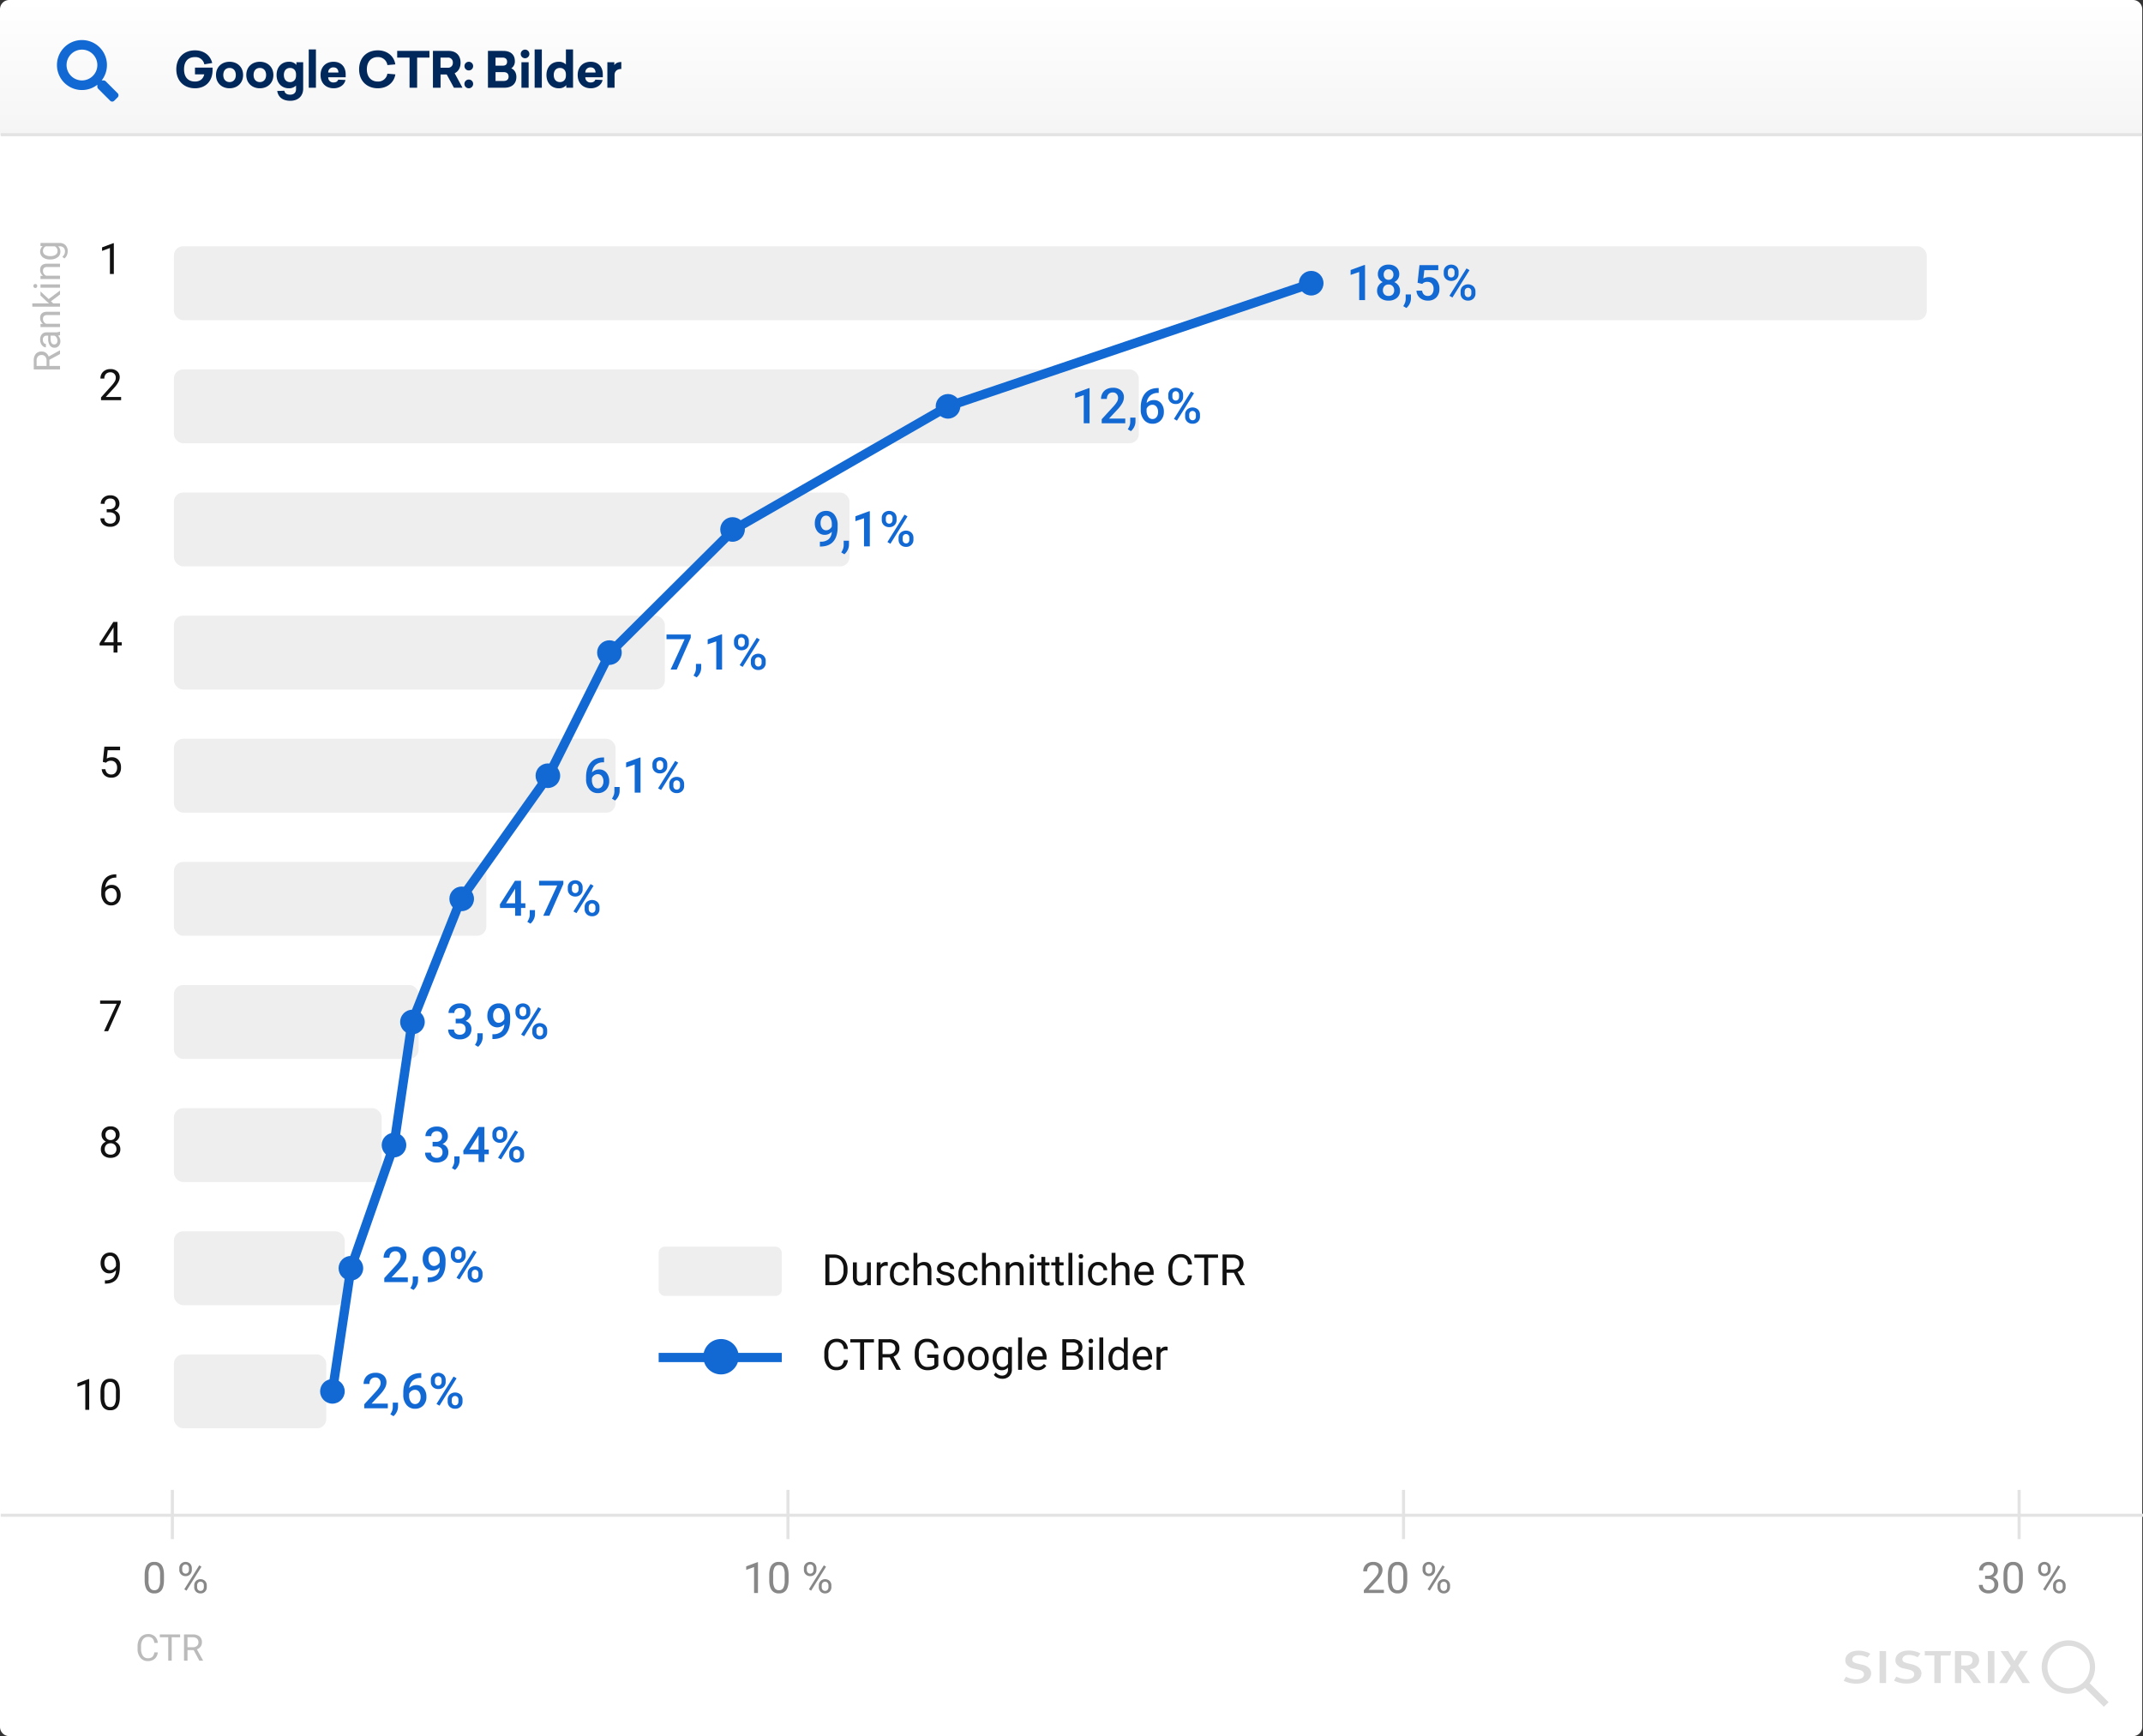 <svg xmlns="http://www.w3.org/2000/svg" xmlns:xlink="http://www.w3.org/1999/xlink" width="1392.5" height="1128" viewBox="0 0 1392.5 1128"><rect x="0" y="0" width="1392.5" height="1128" fill="#333333" stroke="none"/><defs><linearGradient id="a" x1="0.5" x2="0.5" y2="1" gradientUnits="objectBoundingBox"><stop offset="0" stop-color="#fff"/><stop offset="1" stop-color="#f5f5f5"/></linearGradient></defs><path d="M0,0H1392a0,0,0,0,1,0,0V1034a6,6,0,0,1-6,6H6a6,6,0,0,1-6-6V0A0,0,0,0,1,0,0Z" transform="translate(0 88)" fill="#fff"/><g transform="translate(-3878 -2153)"><rect width="1139" height="48" rx="6" transform="translate(3991 2313)" fill="#eee"/><rect width="627" height="48" rx="6" transform="translate(3991 2393)" fill="#eee"/><rect width="439" height="48" rx="6" transform="translate(3991 2473)" fill="#eee"/><rect width="319" height="48" rx="6" transform="translate(3991 2553)" fill="#eee"/><rect width="287" height="48" rx="6" transform="translate(3991 2633)" fill="#eee"/><rect width="203" height="48" rx="6" transform="translate(3991 2713)" fill="#eee"/><rect width="159" height="48" rx="6" transform="translate(3991 2793)" fill="#eee"/><rect width="135" height="48" rx="6" transform="translate(3991 2873)" fill="#eee"/><rect width="111" height="48" rx="6" transform="translate(3991 2953)" fill="#eee"/><rect width="99" height="48" rx="6" transform="translate(3991 3033)" fill="#eee"/></g><g transform="translate(-3878 -2153)"><path d="M11.984,30H8.2V11.723l-5.578,1.9V10.438L11.5,7.172h.484ZM34.219,13.25a5.289,5.289,0,0,1-.859,2.977,5.961,5.961,0,0,1-2.344,2.055,6.492,6.492,0,0,1,2.742,2.266,5.715,5.715,0,0,1,.961,3.25,5.969,5.969,0,0,1-2.031,4.758,7.973,7.973,0,0,1-5.406,1.758,8,8,0,0,1-5.43-1.766,5.964,5.964,0,0,1-2.039-4.75,5.782,5.782,0,0,1,.969-3.281A6.223,6.223,0,0,1,23.5,18.281a5.927,5.927,0,0,1-2.32-2.055,5.324,5.324,0,0,1-.852-2.977A5.918,5.918,0,0,1,22.2,8.641a7.244,7.244,0,0,1,5.063-1.7,7.267,7.267,0,0,1,5.078,1.7A5.918,5.918,0,0,1,34.219,13.25Zm-3.3,10.359a3.75,3.75,0,0,0-1.008-2.727,3.542,3.542,0,0,0-2.664-1.039A3.5,3.5,0,0,0,24.6,20.875a3.778,3.778,0,0,0-.992,2.734,3.66,3.66,0,0,0,.977,2.672,3.594,3.594,0,0,0,2.7,1,3.605,3.605,0,0,0,2.68-.969A3.671,3.671,0,0,0,30.922,23.609Zm-.484-10.219a3.53,3.53,0,0,0-.859-2.445,2.948,2.948,0,0,0-2.312-.961,2.972,2.972,0,0,0-2.3.914,3.532,3.532,0,0,0-.844,2.492,3.518,3.518,0,0,0,.852,2.484,2.984,2.984,0,0,0,2.3.922,2.984,2.984,0,0,0,2.3-.922A3.518,3.518,0,0,0,30.438,13.391Zm8.422,21.734-2.047-1.219a11.041,11.041,0,0,0,1.242-2.477,7.39,7.39,0,0,0,.352-2.148V26.328h3.422l-.016,2.734a7.621,7.621,0,0,1-.836,3.32A8.248,8.248,0,0,1,38.859,35.125Zm7.266-16.406L47.359,7.25H59.578v3.281H50.516l-.625,5.438a7.024,7.024,0,0,1,3.563-.906,6.338,6.338,0,0,1,5.055,2.078,8.235,8.235,0,0,1,1.8,5.594,7.58,7.58,0,0,1-2,5.523,7.3,7.3,0,0,1-5.484,2.055,7.645,7.645,0,0,1-5.18-1.773,6.411,6.411,0,0,1-2.227-4.68h3.672A4.01,4.01,0,0,0,50.281,26.4a3.612,3.612,0,0,0,2.531.883,3.264,3.264,0,0,0,2.727-1.25,5.4,5.4,0,0,0,.977-3.406,4.767,4.767,0,0,0-1.078-3.289,3.771,3.771,0,0,0-2.969-1.211,4.147,4.147,0,0,0-3.312,1.344Zm17.016-7.094a4.566,4.566,0,0,1,1.328-3.383,5.289,5.289,0,0,1,6.992,0,4.68,4.68,0,0,1,1.32,3.461v1.125a4.534,4.534,0,0,1-1.32,3.359A4.716,4.716,0,0,1,67.984,17.5a4.865,4.865,0,0,1-3.477-1.289,4.55,4.55,0,0,1-1.367-3.477Zm2.656,1.2a2.506,2.506,0,0,0,.6,1.747,2.035,2.035,0,0,0,1.586.666,1.993,1.993,0,0,0,1.563-.666,2.62,2.62,0,0,0,.594-1.809V11.616a2.535,2.535,0,0,0-.6-1.755,2.024,2.024,0,0,0-1.586-.674,1.966,1.966,0,0,0-1.57.681,2.655,2.655,0,0,0-.586,1.794Zm8.281,11.6a4.472,4.472,0,0,1,1.359-3.391,5.3,5.3,0,0,1,6.945,0,4.623,4.623,0,0,1,1.352,3.5v1.109a4.57,4.57,0,0,1-1.3,3.352,4.688,4.688,0,0,1-3.492,1.32,4.827,4.827,0,0,1-3.523-1.3,4.6,4.6,0,0,1-1.336-3.445Zm2.656,1.2a2.492,2.492,0,0,0,.617,1.742,2.045,2.045,0,0,0,1.586.68,1.983,1.983,0,0,0,1.57-.648,2.666,2.666,0,0,0,.57-1.82V24.406a2.469,2.469,0,0,0-.609-1.75,2.2,2.2,0,0,0-3.133,0,2.581,2.581,0,0,0-.6,1.813ZM68.766,28.3l-1.953-1.125L77.922,9.391l1.953,1.125Z" transform="translate(4753 2318)" fill="#1269d3"/><path d="M11.984,30H8.2V11.723l-5.578,1.9V10.438L11.5,7.172h.484Zm23.2,0h-15.3V27.391l7.578-8.266A18.871,18.871,0,0,0,29.8,16.07a4.949,4.949,0,0,0,.7-2.461,3.739,3.739,0,0,0-.914-2.625,3.171,3.171,0,0,0-2.461-1,3.655,3.655,0,0,0-2.859,1.125,4.424,4.424,0,0,0-1.016,3.078h-3.8a7.441,7.441,0,0,1,.945-3.742,6.509,6.509,0,0,1,2.7-2.586,8.6,8.6,0,0,1,4.055-.922A7.7,7.7,0,0,1,32.383,8.6,5.776,5.776,0,0,1,34.3,13.2a7.809,7.809,0,0,1-.961,3.57,20.3,20.3,0,0,1-3.148,4.242l-5.562,5.953H35.188Zm3.672,5.125-2.047-1.219a11.041,11.041,0,0,0,1.242-2.477,7.39,7.39,0,0,0,.352-2.148V26.328h3.422l-.016,2.734a7.621,7.621,0,0,1-.836,3.32A8.248,8.248,0,0,1,38.859,35.125ZM56.922,7.141v3.141h-.469a7.537,7.537,0,0,0-5.094,1.75,7.323,7.323,0,0,0-2.266,4.828,6.165,6.165,0,0,1,4.672-1.922,5.823,5.823,0,0,1,4.758,2.125,8.369,8.369,0,0,1,1.742,5.484,7.824,7.824,0,0,1-2.039,5.617,7.039,7.039,0,0,1-5.352,2.148A6.875,6.875,0,0,1,47.352,27.8,9.9,9.9,0,0,1,45.234,21.2v-1.3q0-5.984,2.914-9.375t8.383-3.391ZM52.844,18a4,4,0,0,0-2.289.7,4.11,4.11,0,0,0-1.523,1.875v1.156a6.811,6.811,0,0,0,1.063,4.023,3.24,3.24,0,0,0,2.75,1.492,3.2,3.2,0,0,0,2.672-1.266,5.27,5.27,0,0,0,.984-3.328,5.346,5.346,0,0,0-1-3.359A3.188,3.188,0,0,0,52.844,18Zm10.3-6.375a4.566,4.566,0,0,1,1.328-3.383,5.289,5.289,0,0,1,6.992,0,4.68,4.68,0,0,1,1.32,3.461v1.125a4.534,4.534,0,0,1-1.32,3.359A4.716,4.716,0,0,1,67.984,17.5a4.865,4.865,0,0,1-3.477-1.289,4.55,4.55,0,0,1-1.367-3.477Zm2.656,1.2a2.506,2.506,0,0,0,.6,1.747,2.035,2.035,0,0,0,1.586.666,1.993,1.993,0,0,0,1.563-.666,2.62,2.62,0,0,0,.594-1.809V11.616a2.535,2.535,0,0,0-.6-1.755,2.024,2.024,0,0,0-1.586-.674,1.966,1.966,0,0,0-1.57.681,2.655,2.655,0,0,0-.586,1.794Zm8.281,11.6a4.472,4.472,0,0,1,1.359-3.391,5.3,5.3,0,0,1,6.945,0,4.623,4.623,0,0,1,1.352,3.5v1.109a4.57,4.57,0,0,1-1.3,3.352,4.688,4.688,0,0,1-3.492,1.32,4.827,4.827,0,0,1-3.523-1.3,4.6,4.6,0,0,1-1.336-3.445Zm2.656,1.2a2.492,2.492,0,0,0,.617,1.742,2.045,2.045,0,0,0,1.586.68,1.983,1.983,0,0,0,1.57-.648,2.666,2.666,0,0,0,.57-1.82V24.406a2.469,2.469,0,0,0-.609-1.75,2.2,2.2,0,0,0-3.133,0,2.581,2.581,0,0,0-.6,1.813ZM68.766,28.3l-1.953-1.125L77.922,9.391l1.953,1.125Z" transform="translate(4574 2398)" fill="#1269d3"/><path d="M12.469,20.484A5.947,5.947,0,0,1,8.016,22.5a5.947,5.947,0,0,1-4.781-2.1,8.252,8.252,0,0,1-1.781-5.523A9.055,9.055,0,0,1,2.359,10.8,6.758,6.758,0,0,1,4.938,7.953,7.315,7.315,0,0,1,8.813,6.938,6.572,6.572,0,0,1,14.266,9.5a10.793,10.793,0,0,1,2.016,6.859v1.063q0,6.156-2.781,9.391T5.2,30.094H4.75V26.953H5.3a7.775,7.775,0,0,0,5.156-1.617A6.741,6.741,0,0,0,12.469,20.484Zm-3.656-.953a3.832,3.832,0,0,0,2.141-.656A4.324,4.324,0,0,0,12.5,17.063V15.578a7.127,7.127,0,0,0-1.031-4.047A3.107,3.107,0,0,0,8.8,10,3.07,3.07,0,0,0,6.18,11.352,5.681,5.681,0,0,0,5.2,14.766a5.611,5.611,0,0,0,.984,3.453A3.118,3.118,0,0,0,8.813,19.531ZM20.672,35.125l-2.047-1.219a11.041,11.041,0,0,0,1.242-2.477,7.39,7.39,0,0,0,.352-2.148V26.328h3.422l-.016,2.734a7.621,7.621,0,0,1-.836,3.32A8.248,8.248,0,0,1,20.672,35.125ZM37.2,30H33.422V11.723l-5.578,1.9V10.438l8.875-3.266H37.2Zm7.75-18.375a4.566,4.566,0,0,1,1.328-3.383,5.289,5.289,0,0,1,6.992,0,4.68,4.68,0,0,1,1.32,3.461v1.125a4.534,4.534,0,0,1-1.32,3.359A4.716,4.716,0,0,1,49.8,17.5a4.865,4.865,0,0,1-3.477-1.289,4.55,4.55,0,0,1-1.367-3.477Zm2.656,1.2a2.506,2.506,0,0,0,.6,1.747,2.035,2.035,0,0,0,1.586.666,1.993,1.993,0,0,0,1.563-.666,2.62,2.62,0,0,0,.594-1.809V11.616a2.535,2.535,0,0,0-.6-1.755,2.024,2.024,0,0,0-1.586-.674,1.966,1.966,0,0,0-1.57.681,2.655,2.655,0,0,0-.586,1.794Zm8.281,11.6a4.472,4.472,0,0,1,1.359-3.391,5.3,5.3,0,0,1,6.945,0,4.623,4.623,0,0,1,1.352,3.5v1.109a4.57,4.57,0,0,1-1.3,3.352,4.688,4.688,0,0,1-3.492,1.32,4.827,4.827,0,0,1-3.523-1.3,4.6,4.6,0,0,1-1.336-3.445Zm2.656,1.2a2.492,2.492,0,0,0,.617,1.742,2.045,2.045,0,0,0,1.586.68,1.983,1.983,0,0,0,1.57-.648,2.666,2.666,0,0,0,.57-1.82V24.406a2.469,2.469,0,0,0-.609-1.75,2.2,2.2,0,0,0-3.133,0,2.581,2.581,0,0,0-.6,1.813ZM50.578,28.3l-1.953-1.125L59.734,9.391l1.953,1.125Z" transform="translate(4406 2478)" fill="#1269d3"/><path d="M16.844,9.359,7.75,30H3.766l9.078-19.7H1.078V7.25H16.844Zm3.828,25.766-2.047-1.219a11.041,11.041,0,0,0,1.242-2.477,7.39,7.39,0,0,0,.352-2.148V26.328h3.422l-.016,2.734a7.621,7.621,0,0,1-.836,3.32A8.248,8.248,0,0,1,20.672,35.125ZM37.2,30H33.422V11.723l-5.578,1.9V10.438l8.875-3.266H37.2Zm7.75-18.375a4.566,4.566,0,0,1,1.328-3.383,5.289,5.289,0,0,1,6.992,0,4.68,4.68,0,0,1,1.32,3.461v1.125a4.534,4.534,0,0,1-1.32,3.359A4.716,4.716,0,0,1,49.8,17.5a4.865,4.865,0,0,1-3.477-1.289,4.55,4.55,0,0,1-1.367-3.477Zm2.656,1.2a2.506,2.506,0,0,0,.6,1.747,2.035,2.035,0,0,0,1.586.666,1.993,1.993,0,0,0,1.563-.666,2.62,2.62,0,0,0,.594-1.809V11.616a2.535,2.535,0,0,0-.6-1.755,2.024,2.024,0,0,0-1.586-.674,1.966,1.966,0,0,0-1.57.681,2.655,2.655,0,0,0-.586,1.794Zm8.281,11.6a4.472,4.472,0,0,1,1.359-3.391,5.3,5.3,0,0,1,6.945,0,4.623,4.623,0,0,1,1.352,3.5v1.109a4.57,4.57,0,0,1-1.3,3.352,4.688,4.688,0,0,1-3.492,1.32,4.827,4.827,0,0,1-3.523-1.3,4.6,4.6,0,0,1-1.336-3.445Zm2.656,1.2a2.492,2.492,0,0,0,.617,1.742,2.045,2.045,0,0,0,1.586.68,1.983,1.983,0,0,0,1.57-.648,2.666,2.666,0,0,0,.57-1.82V24.406a2.469,2.469,0,0,0-.609-1.75,2.2,2.2,0,0,0-3.133,0,2.581,2.581,0,0,0-.6,1.813ZM50.578,28.3l-1.953-1.125L59.734,9.391l1.953,1.125Z" transform="translate(4310 2558)" fill="#1269d3"/><path d="M13.516,7.141v3.141h-.469a7.537,7.537,0,0,0-5.094,1.75,7.323,7.323,0,0,0-2.266,4.828,6.165,6.165,0,0,1,4.672-1.922,5.823,5.823,0,0,1,4.758,2.125,8.369,8.369,0,0,1,1.742,5.484,7.824,7.824,0,0,1-2.039,5.617,7.039,7.039,0,0,1-5.352,2.148A6.875,6.875,0,0,1,3.945,27.8,9.9,9.9,0,0,1,1.828,21.2v-1.3q0-5.984,2.914-9.375t8.383-3.391ZM9.438,18a4,4,0,0,0-2.289.7,4.11,4.11,0,0,0-1.523,1.875v1.156a6.811,6.811,0,0,0,1.063,4.023,3.24,3.24,0,0,0,2.75,1.492,3.2,3.2,0,0,0,2.672-1.266,5.27,5.27,0,0,0,.984-3.328,5.346,5.346,0,0,0-1-3.359A3.188,3.188,0,0,0,9.438,18ZM20.672,35.125l-2.047-1.219a11.041,11.041,0,0,0,1.242-2.477,7.39,7.39,0,0,0,.352-2.148V26.328h3.422l-.016,2.734a7.621,7.621,0,0,1-.836,3.32A8.248,8.248,0,0,1,20.672,35.125ZM37.2,30H33.422V11.723l-5.578,1.9V10.438l8.875-3.266H37.2Zm7.75-18.375a4.566,4.566,0,0,1,1.328-3.383,5.289,5.289,0,0,1,6.992,0,4.68,4.68,0,0,1,1.32,3.461v1.125a4.534,4.534,0,0,1-1.32,3.359A4.716,4.716,0,0,1,49.8,17.5a4.865,4.865,0,0,1-3.477-1.289,4.55,4.55,0,0,1-1.367-3.477Zm2.656,1.2a2.506,2.506,0,0,0,.6,1.747,2.035,2.035,0,0,0,1.586.666,1.993,1.993,0,0,0,1.563-.666,2.62,2.62,0,0,0,.594-1.809V11.616a2.535,2.535,0,0,0-.6-1.755,2.024,2.024,0,0,0-1.586-.674,1.966,1.966,0,0,0-1.57.681,2.655,2.655,0,0,0-.586,1.794Zm8.281,11.6a4.472,4.472,0,0,1,1.359-3.391,5.3,5.3,0,0,1,6.945,0,4.623,4.623,0,0,1,1.352,3.5v1.109a4.57,4.57,0,0,1-1.3,3.352,4.688,4.688,0,0,1-3.492,1.32,4.827,4.827,0,0,1-3.523-1.3,4.6,4.6,0,0,1-1.336-3.445Zm2.656,1.2a2.492,2.492,0,0,0,.617,1.742,2.045,2.045,0,0,0,1.586.68,1.983,1.983,0,0,0,1.57-.648,2.666,2.666,0,0,0,.57-1.82V24.406a2.469,2.469,0,0,0-.609-1.75,2.2,2.2,0,0,0-3.133,0,2.581,2.581,0,0,0-.6,1.813ZM50.578,28.3l-1.953-1.125L59.734,9.391l1.953,1.125Z" transform="translate(4257 2638)" fill="#1269d3"/><path d="M14.547,21.891h2.828v3.047H14.547V30h-3.8V24.938H.922L.813,22.625,10.625,7.25h3.922Zm-9.75,0H10.75v-9.5l-.281.5ZM20.672,35.125l-2.047-1.219a11.041,11.041,0,0,0,1.242-2.477,7.39,7.39,0,0,0,.352-2.148V26.328h3.422l-.016,2.734a7.621,7.621,0,0,1-.836,3.32A8.248,8.248,0,0,1,20.672,35.125ZM42.063,9.359,32.969,30H28.984l9.078-19.7H26.3V7.25H42.063Zm2.891,2.266a4.566,4.566,0,0,1,1.328-3.383,5.289,5.289,0,0,1,6.992,0,4.68,4.68,0,0,1,1.32,3.461v1.125a4.534,4.534,0,0,1-1.32,3.359A4.716,4.716,0,0,1,49.8,17.5a4.865,4.865,0,0,1-3.477-1.289,4.55,4.55,0,0,1-1.367-3.477Zm2.656,1.2a2.506,2.506,0,0,0,.6,1.747,2.035,2.035,0,0,0,1.586.666,1.993,1.993,0,0,0,1.563-.666,2.62,2.62,0,0,0,.594-1.809V11.616a2.535,2.535,0,0,0-.6-1.755,2.024,2.024,0,0,0-1.586-.674,1.966,1.966,0,0,0-1.57.681,2.655,2.655,0,0,0-.586,1.794Zm8.281,11.6a4.472,4.472,0,0,1,1.359-3.391,5.3,5.3,0,0,1,6.945,0,4.623,4.623,0,0,1,1.352,3.5v1.109a4.57,4.57,0,0,1-1.3,3.352,4.688,4.688,0,0,1-3.492,1.32,4.827,4.827,0,0,1-3.523-1.3,4.6,4.6,0,0,1-1.336-3.445Zm2.656,1.2a2.492,2.492,0,0,0,.617,1.742,2.045,2.045,0,0,0,1.586.68,1.983,1.983,0,0,0,1.57-.648,2.666,2.666,0,0,0,.57-1.82V24.406a2.469,2.469,0,0,0-.609-1.75,2.2,2.2,0,0,0-3.133,0,2.581,2.581,0,0,0-.6,1.813ZM50.578,28.3l-1.953-1.125L59.734,9.391l1.953,1.125Z" transform="translate(4202 2718)" fill="#1269d3"/><path d="M6.094,16.891H8.406a4.138,4.138,0,0,0,2.773-.906A3.233,3.233,0,0,0,12.2,13.406a3.523,3.523,0,0,0-.852-2.523,3.427,3.427,0,0,0-2.6-.9,3.625,3.625,0,0,0-2.516.883,2.95,2.95,0,0,0-.984,2.3h-3.8a5.747,5.747,0,0,1,.93-3.187A6.246,6.246,0,0,1,4.977,7.742a8.449,8.449,0,0,1,3.727-.8,7.825,7.825,0,0,1,5.352,1.711A6,6,0,0,1,16,13.406a4.835,4.835,0,0,1-.977,2.883A6.124,6.124,0,0,1,12.5,18.328a5.582,5.582,0,0,1,2.852,2.016,5.519,5.519,0,0,1,.977,3.281,6.11,6.11,0,0,1-2.1,4.875A8.159,8.159,0,0,1,8.7,30.313a8.1,8.1,0,0,1-5.375-1.75,5.763,5.763,0,0,1-2.094-4.656h3.8a3.176,3.176,0,0,0,1.008,2.438,3.822,3.822,0,0,0,2.711.938,3.942,3.942,0,0,0,2.781-.937,3.517,3.517,0,0,0,1.016-2.719,3.553,3.553,0,0,0-1.062-2.766,4.543,4.543,0,0,0-3.156-.969H6.094ZM20.672,35.125l-2.047-1.219a11.041,11.041,0,0,0,1.242-2.477,7.39,7.39,0,0,0,.352-2.148V26.328h3.422l-.016,2.734a7.621,7.621,0,0,1-.836,3.32A8.248,8.248,0,0,1,20.672,35.125ZM37.688,20.484a6.205,6.205,0,0,1-9.234-.086,8.252,8.252,0,0,1-1.781-5.523,9.055,9.055,0,0,1,.906-4.078,6.757,6.757,0,0,1,2.578-2.844,7.315,7.315,0,0,1,3.875-1.016A6.572,6.572,0,0,1,39.484,9.5,10.793,10.793,0,0,1,41.5,16.359v1.063q0,6.156-2.781,9.391t-8.3,3.281h-.453V26.953h.547a7.775,7.775,0,0,0,5.156-1.617A6.741,6.741,0,0,0,37.688,20.484Zm-3.656-.953a3.832,3.832,0,0,0,2.141-.656,4.324,4.324,0,0,0,1.547-1.812V15.578a7.127,7.127,0,0,0-1.031-4.047A3.107,3.107,0,0,0,34.016,10,3.07,3.07,0,0,0,31.4,11.352a5.681,5.681,0,0,0-.977,3.414,5.611,5.611,0,0,0,.984,3.453A3.118,3.118,0,0,0,34.031,19.531Zm10.922-7.906a4.566,4.566,0,0,1,1.328-3.383,5.289,5.289,0,0,1,6.992,0,4.68,4.68,0,0,1,1.32,3.461v1.125a4.534,4.534,0,0,1-1.32,3.359A4.716,4.716,0,0,1,49.8,17.5a4.865,4.865,0,0,1-3.477-1.289,4.55,4.55,0,0,1-1.367-3.477Zm2.656,1.2a2.506,2.506,0,0,0,.6,1.747,2.035,2.035,0,0,0,1.586.666,1.993,1.993,0,0,0,1.563-.666,2.62,2.62,0,0,0,.594-1.809V11.616a2.535,2.535,0,0,0-.6-1.755,2.024,2.024,0,0,0-1.586-.674,1.966,1.966,0,0,0-1.57.681,2.655,2.655,0,0,0-.586,1.794Zm8.281,11.6a4.472,4.472,0,0,1,1.359-3.391,5.3,5.3,0,0,1,6.945,0,4.623,4.623,0,0,1,1.352,3.5v1.109a4.57,4.57,0,0,1-1.3,3.352,4.688,4.688,0,0,1-3.492,1.32,4.827,4.827,0,0,1-3.523-1.3,4.6,4.6,0,0,1-1.336-3.445Zm2.656,1.2a2.492,2.492,0,0,0,.617,1.742,2.045,2.045,0,0,0,1.586.68,1.983,1.983,0,0,0,1.57-.648,2.666,2.666,0,0,0,.57-1.82V24.406a2.469,2.469,0,0,0-.609-1.75,2.2,2.2,0,0,0-3.133,0,2.581,2.581,0,0,0-.6,1.813ZM50.578,28.3l-1.953-1.125L59.734,9.391l1.953,1.125Z" transform="translate(4168 2798)" fill="#1269d3"/><path d="M6.094,16.891H8.406a4.138,4.138,0,0,0,2.773-.906A3.233,3.233,0,0,0,12.2,13.406a3.523,3.523,0,0,0-.852-2.523,3.427,3.427,0,0,0-2.6-.9,3.625,3.625,0,0,0-2.516.883,2.95,2.95,0,0,0-.984,2.3h-3.8a5.747,5.747,0,0,1,.93-3.187A6.246,6.246,0,0,1,4.977,7.742a8.449,8.449,0,0,1,3.727-.8,7.825,7.825,0,0,1,5.352,1.711A6,6,0,0,1,16,13.406a4.835,4.835,0,0,1-.977,2.883A6.124,6.124,0,0,1,12.5,18.328a5.582,5.582,0,0,1,2.852,2.016,5.519,5.519,0,0,1,.977,3.281,6.11,6.11,0,0,1-2.1,4.875A8.159,8.159,0,0,1,8.7,30.313a8.1,8.1,0,0,1-5.375-1.75,5.763,5.763,0,0,1-2.094-4.656h3.8a3.176,3.176,0,0,0,1.008,2.438,3.822,3.822,0,0,0,2.711.938,3.942,3.942,0,0,0,2.781-.937,3.517,3.517,0,0,0,1.016-2.719,3.553,3.553,0,0,0-1.062-2.766,4.543,4.543,0,0,0-3.156-.969H6.094ZM20.672,35.125l-2.047-1.219a11.041,11.041,0,0,0,1.242-2.477,7.39,7.39,0,0,0,.352-2.148V26.328h3.422l-.016,2.734a7.621,7.621,0,0,1-.836,3.32A8.248,8.248,0,0,1,20.672,35.125ZM39.766,21.891h2.828v3.047H39.766V30h-3.8V24.938H26.141l-.109-2.312L35.844,7.25h3.922Zm-9.75,0h5.953v-9.5l-.281.5ZM44.953,11.625a4.566,4.566,0,0,1,1.328-3.383,5.289,5.289,0,0,1,6.992,0,4.68,4.68,0,0,1,1.32,3.461v1.125a4.534,4.534,0,0,1-1.32,3.359A4.716,4.716,0,0,1,49.8,17.5a4.865,4.865,0,0,1-3.477-1.289,4.55,4.55,0,0,1-1.367-3.477Zm2.656,1.2a2.506,2.506,0,0,0,.6,1.747,2.035,2.035,0,0,0,1.586.666,1.993,1.993,0,0,0,1.563-.666,2.62,2.62,0,0,0,.594-1.809V11.616a2.535,2.535,0,0,0-.6-1.755,2.024,2.024,0,0,0-1.586-.674,1.966,1.966,0,0,0-1.57.681,2.655,2.655,0,0,0-.586,1.794Zm8.281,11.6a4.472,4.472,0,0,1,1.359-3.391,5.3,5.3,0,0,1,6.945,0,4.623,4.623,0,0,1,1.352,3.5v1.109a4.57,4.57,0,0,1-1.3,3.352,4.688,4.688,0,0,1-3.492,1.32,4.827,4.827,0,0,1-3.523-1.3,4.6,4.6,0,0,1-1.336-3.445Zm2.656,1.2a2.492,2.492,0,0,0,.617,1.742,2.045,2.045,0,0,0,1.586.68,1.983,1.983,0,0,0,1.57-.648,2.666,2.666,0,0,0,.57-1.82V24.406a2.469,2.469,0,0,0-.609-1.75,2.2,2.2,0,0,0-3.133,0,2.581,2.581,0,0,0-.6,1.813ZM50.578,28.3l-1.953-1.125L59.734,9.391l1.953,1.125Z" transform="translate(4153 2878)" fill="#1269d3"/><path d="M17,30H1.7V27.391l7.578-8.266a18.871,18.871,0,0,0,2.336-3.055,4.949,4.949,0,0,0,.7-2.461,3.739,3.739,0,0,0-.914-2.625,3.171,3.171,0,0,0-2.461-1,3.655,3.655,0,0,0-2.859,1.125,4.424,4.424,0,0,0-1.016,3.078h-3.8a7.441,7.441,0,0,1,.945-3.742,6.509,6.509,0,0,1,2.7-2.586,8.6,8.6,0,0,1,4.055-.922A7.7,7.7,0,0,1,14.2,8.6a5.776,5.776,0,0,1,1.914,4.6,7.809,7.809,0,0,1-.961,3.57A20.3,20.3,0,0,1,12,21.016L6.438,26.969H17Zm3.672,5.125-2.047-1.219a11.041,11.041,0,0,0,1.242-2.477,7.39,7.39,0,0,0,.352-2.148V26.328h3.422l-.016,2.734a7.621,7.621,0,0,1-.836,3.32A8.248,8.248,0,0,1,20.672,35.125ZM37.688,20.484a6.205,6.205,0,0,1-9.234-.086,8.252,8.252,0,0,1-1.781-5.523,9.055,9.055,0,0,1,.906-4.078,6.757,6.757,0,0,1,2.578-2.844,7.315,7.315,0,0,1,3.875-1.016A6.572,6.572,0,0,1,39.484,9.5,10.793,10.793,0,0,1,41.5,16.359v1.063q0,6.156-2.781,9.391t-8.3,3.281h-.453V26.953h.547a7.775,7.775,0,0,0,5.156-1.617A6.741,6.741,0,0,0,37.688,20.484Zm-3.656-.953a3.832,3.832,0,0,0,2.141-.656,4.324,4.324,0,0,0,1.547-1.812V15.578a7.127,7.127,0,0,0-1.031-4.047A3.107,3.107,0,0,0,34.016,10,3.07,3.07,0,0,0,31.4,11.352a5.681,5.681,0,0,0-.977,3.414,5.611,5.611,0,0,0,.984,3.453A3.118,3.118,0,0,0,34.031,19.531Zm10.922-7.906a4.566,4.566,0,0,1,1.328-3.383,5.289,5.289,0,0,1,6.992,0,4.68,4.68,0,0,1,1.32,3.461v1.125a4.534,4.534,0,0,1-1.32,3.359A4.716,4.716,0,0,1,49.8,17.5a4.865,4.865,0,0,1-3.477-1.289,4.55,4.55,0,0,1-1.367-3.477Zm2.656,1.2a2.506,2.506,0,0,0,.6,1.747,2.035,2.035,0,0,0,1.586.666,1.993,1.993,0,0,0,1.563-.666,2.62,2.62,0,0,0,.594-1.809V11.616a2.535,2.535,0,0,0-.6-1.755,2.024,2.024,0,0,0-1.586-.674,1.966,1.966,0,0,0-1.57.681,2.655,2.655,0,0,0-.586,1.794Zm8.281,11.6a4.472,4.472,0,0,1,1.359-3.391,5.3,5.3,0,0,1,6.945,0,4.623,4.623,0,0,1,1.352,3.5v1.109a4.57,4.57,0,0,1-1.3,3.352,4.688,4.688,0,0,1-3.492,1.32,4.827,4.827,0,0,1-3.523-1.3,4.6,4.6,0,0,1-1.336-3.445Zm2.656,1.2a2.492,2.492,0,0,0,.617,1.742,2.045,2.045,0,0,0,1.586.68,1.983,1.983,0,0,0,1.57-.648,2.666,2.666,0,0,0,.57-1.82V24.406a2.469,2.469,0,0,0-.609-1.75,2.2,2.2,0,0,0-3.133,0,2.581,2.581,0,0,0-.6,1.813ZM50.578,28.3l-1.953-1.125L59.734,9.391l1.953,1.125Z" transform="translate(4126 2956)" fill="#1269d3"/><path d="M17,30H1.7V27.391l7.578-8.266a18.871,18.871,0,0,0,2.336-3.055,4.949,4.949,0,0,0,.7-2.461,3.739,3.739,0,0,0-.914-2.625,3.171,3.171,0,0,0-2.461-1,3.655,3.655,0,0,0-2.859,1.125,4.424,4.424,0,0,0-1.016,3.078h-3.8a7.441,7.441,0,0,1,.945-3.742,6.509,6.509,0,0,1,2.7-2.586,8.6,8.6,0,0,1,4.055-.922A7.7,7.7,0,0,1,14.2,8.6a5.776,5.776,0,0,1,1.914,4.6,7.809,7.809,0,0,1-.961,3.57A20.3,20.3,0,0,1,12,21.016L6.438,26.969H17Zm3.672,5.125-2.047-1.219a11.041,11.041,0,0,0,1.242-2.477,7.39,7.39,0,0,0,.352-2.148V26.328h3.422l-.016,2.734a7.621,7.621,0,0,1-.836,3.32A8.248,8.248,0,0,1,20.672,35.125ZM38.734,7.141v3.141h-.469a7.537,7.537,0,0,0-5.094,1.75,7.323,7.323,0,0,0-2.266,4.828,6.165,6.165,0,0,1,4.672-1.922,5.823,5.823,0,0,1,4.758,2.125,8.369,8.369,0,0,1,1.742,5.484,7.824,7.824,0,0,1-2.039,5.617,7.039,7.039,0,0,1-5.352,2.148A6.875,6.875,0,0,1,29.164,27.8,9.9,9.9,0,0,1,27.047,21.2v-1.3q0-5.984,2.914-9.375t8.383-3.391ZM34.656,18a4,4,0,0,0-2.289.7,4.11,4.11,0,0,0-1.523,1.875v1.156a6.811,6.811,0,0,0,1.063,4.023,3.24,3.24,0,0,0,2.75,1.492,3.2,3.2,0,0,0,2.672-1.266,5.27,5.27,0,0,0,.984-3.328,5.346,5.346,0,0,0-1-3.359A3.188,3.188,0,0,0,34.656,18Zm10.3-6.375a4.566,4.566,0,0,1,1.328-3.383,5.289,5.289,0,0,1,6.992,0,4.68,4.68,0,0,1,1.32,3.461v1.125a4.534,4.534,0,0,1-1.32,3.359A4.716,4.716,0,0,1,49.8,17.5a4.865,4.865,0,0,1-3.477-1.289,4.55,4.55,0,0,1-1.367-3.477Zm2.656,1.2a2.506,2.506,0,0,0,.6,1.747,2.035,2.035,0,0,0,1.586.666,1.993,1.993,0,0,0,1.563-.666,2.62,2.62,0,0,0,.594-1.809V11.616a2.535,2.535,0,0,0-.6-1.755,2.024,2.024,0,0,0-1.586-.674,1.966,1.966,0,0,0-1.57.681,2.655,2.655,0,0,0-.586,1.794Zm8.281,11.6a4.472,4.472,0,0,1,1.359-3.391,5.3,5.3,0,0,1,6.945,0,4.623,4.623,0,0,1,1.352,3.5v1.109a4.57,4.57,0,0,1-1.3,3.352,4.688,4.688,0,0,1-3.492,1.32,4.827,4.827,0,0,1-3.523-1.3,4.6,4.6,0,0,1-1.336-3.445Zm2.656,1.2a2.492,2.492,0,0,0,.617,1.742,2.045,2.045,0,0,0,1.586.68,1.983,1.983,0,0,0,1.57-.648,2.666,2.666,0,0,0,.57-1.82V24.406a2.469,2.469,0,0,0-.609-1.75,2.2,2.2,0,0,0-3.133,0,2.581,2.581,0,0,0-.6,1.813ZM50.578,28.3l-1.953-1.125L59.734,9.391l1.953,1.125Z" transform="translate(4113 3038)" fill="#1269d3"/></g><g transform="translate(-3878 -2153)"><path d="M6,0H1386a6,6,0,0,1,6,6V88a0,0,0,0,1,0,0H0a0,0,0,0,1,0,0V6A6,6,0,0,1,6,0Z" transform="translate(3878 2153)" fill="url(#a)"/><line x2="1391.5" transform="translate(3878.5 2240.5)" fill="none" stroke="#e3e3e3" stroke-width="2"/><path d="M25.12,16.944H13.7V21.3h6.016c-.736,3.3-3.1,4.672-6.048,4.672-4.256,0-7.072-2.624-7.072-7.936S9.376,10.1,13.664,10.1a5.825,5.825,0,0,1,6.112,4.7l5.12-.864c-1.28-5.248-5.664-8.224-11.2-8.224-6.976,0-12.128,4.576-12.128,12.32,0,7.712,5.184,12.32,12.16,12.32,7.008,0,11.392-4.736,11.392-11.808Zm11.04-3.808c-5.056,0-8.8,3.392-8.8,8.608,0,5.184,3.744,8.608,8.8,8.608s8.8-3.424,8.8-8.608C44.96,16.528,41.216,13.136,36.16,13.136Zm0,4c2.4,0,4.064,1.7,4.064,4.608,0,2.88-1.664,4.576-4.064,4.576s-4.064-1.7-4.064-4.576C32.1,18.832,33.76,17.136,36.16,17.136Zm19.68-4c-5.056,0-8.8,3.392-8.8,8.608,0,5.184,3.744,8.608,8.8,8.608s8.8-3.424,8.8-8.608C64.64,16.528,60.9,13.136,55.84,13.136Zm0,4c2.4,0,4.064,1.7,4.064,4.608,0,2.88-1.664,4.576-4.064,4.576s-4.064-1.7-4.064-4.576C51.776,18.832,53.44,17.136,55.84,17.136Zm18.848-4c-4.672,0-7.968,3.424-7.968,8.608s3.3,8.608,7.968,8.608a6.37,6.37,0,0,0,4.672-1.76V30.96c0,2.368-1.568,3.552-3.872,3.552-2.112,0-3.488-.96-3.712-2.56l-4.64.16c.608,3.776,3.328,6.368,8.512,6.368,5.088,0,8.352-3.1,8.352-7.872V13.456H79.616v1.728A6.047,6.047,0,0,0,74.688,13.136Zm.768,4c2.3,0,3.9,1.568,3.9,4.224v.768c0,2.656-1.6,4.224-3.9,4.224-2.336,0-4-1.664-4-4.608S73.12,17.136,75.456,17.136ZM92.288,30V5.136H87.616V30Zm19.328-6.784V21.36c0-5.152-3.136-8.224-7.9-8.224-4.928,0-8.416,3.264-8.416,8.608,0,5.312,3.488,8.608,8.544,8.608,3.872,0,7.04-2.24,7.616-5.376l-4.7-.224c-.352,1.152-1.408,1.824-3.04,1.824a3.234,3.234,0,0,1-3.456-3.36Zm-7.936-6.432c2.112,0,3.136,1.312,3.232,3.328h-6.656A3.232,3.232,0,0,1,103.68,16.784ZM132.512,5.712c-7.008,0-12.16,4.576-12.16,12.32,0,7.712,5.184,12.32,12.192,12.32,5.792,0,10.432-3.424,11.36-9.024l-5.184-.448a5.988,5.988,0,0,1-6.336,5.088c-3.936,0-7.008-2.752-7.008-7.936,0-4.864,2.784-7.936,6.976-7.936a6.046,6.046,0,0,1,6.368,5.184l5.152-.448C143.008,9.168,138.3,5.712,132.512,5.712Zm33.536,4.7V6.064h-20.96v4.352h8.032V30h4.928V10.416ZM181.952,30h5.568l-5.088-9.408c2.368-1.152,3.84-3.52,3.84-6.848,0-4.928-3.168-7.68-7.712-7.68H168.32V30h4.96V21.392h4Zm-8.7-12.992V10.416h4.7a3.067,3.067,0,0,1,3.3,3.328,3.049,3.049,0,0,1-3.3,3.264Zm18.336-3.872a2.816,2.816,0,1,0,2.848,2.848A2.807,2.807,0,0,0,191.584,13.136Zm0,11.552a2.832,2.832,0,1,0,2.848,2.848A2.807,2.807,0,0,0,191.584,24.688Zm12.48-18.624V30h10.72c4.544,0,7.744-2.4,7.744-6.976,0-3.008-1.5-4.9-3.328-5.6a5.368,5.368,0,0,0,2.336-4.7c0-4.512-3.136-6.656-7.456-6.656Zm4.928,4.352H213.5c1.792,0,3.008.832,3.008,2.656s-1.088,2.592-2.752,2.592h-4.768Zm0,9.44h5.28c1.824,0,3.2.864,3.2,2.912,0,2.016-1.344,2.848-3.264,2.848h-5.216ZM228.16,5.232a2.814,2.814,0,0,0-2.784,2.816,2.8,2.8,0,0,0,5.6,0A2.8,2.8,0,0,0,228.16,5.232ZM230.5,30V13.456h-4.672V30Zm8.576,0V5.136H234.4V30Zm20.288,0V5.136h-4.64V14.9a6.192,6.192,0,0,0-4.672-1.76c-4.672,0-7.968,3.392-7.968,8.608,0,5.184,3.3,8.608,7.968,8.608a6.145,6.145,0,0,0,4.928-2.048V30Zm-8.544-12.864c2.3,0,3.9,1.568,3.9,4.224V22.1c0,2.688-1.6,4.224-3.9,4.224-2.336,0-4-1.632-4-4.576S248.48,17.136,250.816,17.136Zm27.872,6.08V21.36c0-5.152-3.136-8.224-7.9-8.224-4.928,0-8.416,3.264-8.416,8.608,0,5.312,3.488,8.608,8.544,8.608,3.872,0,7.04-2.24,7.616-5.376l-4.7-.224c-.352,1.152-1.408,1.824-3.04,1.824a3.234,3.234,0,0,1-3.456-3.36Zm-7.936-6.432c2.112,0,3.136,1.312,3.232,3.328h-6.656A3.232,3.232,0,0,1,270.752,16.784ZM290.72,13.3c-2.528,0-3.84.96-4.544,2.048V13.456h-4.512V30h4.672V21.616c0-2.272,1.7-3.808,4.384-3.808Z" transform="translate(3991 2180)" fill="#00285a"/></g><path d="M3012.566,254,2776,334l-139.133,80-80.434,80-40,80-56.867,80-31.8,80L2416,814l-28,80-12,80" transform="translate(-2160 -70)" fill="none" stroke="#1269d3" stroke-width="6"/><circle cx="8" cy="8" r="8" transform="translate(844 176)" fill="#1269d3"/><circle cx="8" cy="8" r="8" transform="translate(608 256)" fill="#1269d3"/><circle cx="8" cy="8" r="8" transform="translate(468 336)" fill="#1269d3"/><circle cx="8" cy="8" r="8" transform="translate(388 416)" fill="#1269d3"/><circle cx="8" cy="8" r="8" transform="translate(348 496)" fill="#1269d3"/><circle cx="8" cy="8" r="8" transform="translate(292 576)" fill="#1269d3"/><circle cx="8" cy="8" r="8" transform="translate(260 656)" fill="#1269d3"/><circle cx="8" cy="8" r="8" transform="translate(248 736)" fill="#1269d3"/><circle cx="8" cy="8" r="8" transform="translate(220 816)" fill="#1269d3"/><circle cx="8" cy="8" r="8" transform="translate(208 896)" fill="#1269d3"/><path d="M2.311,27V7.094H7.93a9.046,9.046,0,0,1,4.594,1.148,7.767,7.767,0,0,1,3.083,3.268,10.636,10.636,0,0,1,1.1,4.867v1.271a10.673,10.673,0,0,1-1.087,4.936,7.645,7.645,0,0,1-3.1,3.254A9.622,9.622,0,0,1,7.82,27ZM4.936,9.24V24.854H7.7a6.009,6.009,0,0,0,4.724-1.888,7.8,7.8,0,0,0,1.688-5.378V16.424a7.926,7.926,0,0,0-1.593-5.275A5.668,5.668,0,0,0,8,9.24Zm24.473,16.3a5.372,5.372,0,0,1-4.334,1.736,4.6,4.6,0,0,1-3.6-1.374,5.947,5.947,0,0,1-1.251-4.067V12.207H22.75v9.557q0,3.363,2.734,3.363,2.9,0,3.855-2.16V12.207h2.529V27H29.463ZM42.861,14.477a7.58,7.58,0,0,0-1.244-.1A3.333,3.333,0,0,0,38.24,16.5V27H35.711V12.207h2.461l.041,1.709a3.938,3.938,0,0,1,3.527-1.982,2.584,2.584,0,0,1,1.121.191Zm8,10.732a3.643,3.643,0,0,0,2.365-.82,2.886,2.886,0,0,0,1.121-2.051h2.393a4.587,4.587,0,0,1-.875,2.42A5.763,5.763,0,0,1,53.71,26.59a6.213,6.213,0,0,1-2.851.684,6.094,6.094,0,0,1-4.806-2.017A8.032,8.032,0,0,1,44.27,19.74v-.424a8.906,8.906,0,0,1,.793-3.842,6.04,6.04,0,0,1,2.276-2.611,6.466,6.466,0,0,1,3.507-.93,5.933,5.933,0,0,1,4.136,1.49,5.326,5.326,0,0,1,1.757,3.869H54.346a3.486,3.486,0,0,0-1.087-2.358,3.381,3.381,0,0,0-2.413-.923A3.54,3.54,0,0,0,47.858,15.4a6.517,6.517,0,0,0-1.06,4.013v.479a6.387,6.387,0,0,0,1.053,3.938A3.557,3.557,0,0,0,50.859,25.209ZM62.111,14a5.378,5.378,0,0,1,4.375-2.064q4.689,0,4.73,5.291V27H68.688V17.211a3.405,3.405,0,0,0-.731-2.365,2.931,2.931,0,0,0-2.235-.766,3.65,3.65,0,0,0-2.16.656,4.456,4.456,0,0,0-1.449,1.723V27H59.582V6h2.529Zm21.506,9.078a1.862,1.862,0,0,0-.772-1.593,7.435,7.435,0,0,0-2.693-.978,12.734,12.734,0,0,1-3.049-.984,4.337,4.337,0,0,1-1.668-1.367,3.27,3.27,0,0,1-.54-1.887,3.837,3.837,0,0,1,1.538-3.076,6.007,6.007,0,0,1,3.931-1.258,6.181,6.181,0,0,1,4.081,1.3,4.125,4.125,0,0,1,1.565,3.322H83.467a2.283,2.283,0,0,0-.882-1.791,3.3,3.3,0,0,0-2.222-.752,3.458,3.458,0,0,0-2.16.6,1.894,1.894,0,0,0-.779,1.572,1.534,1.534,0,0,0,.725,1.381,8.915,8.915,0,0,0,2.618.889,13.642,13.642,0,0,1,3.069,1.012,4.477,4.477,0,0,1,1.743,1.415,3.479,3.479,0,0,1,.567,2.017,3.786,3.786,0,0,1-1.586,3.179,6.652,6.652,0,0,1-4.115,1.2,7.449,7.449,0,0,1-3.145-.629,5.114,5.114,0,0,1-2.14-1.757,4.234,4.234,0,0,1-.772-2.44h2.529a2.619,2.619,0,0,0,1.019,2.017,3.951,3.951,0,0,0,2.509.745,4.079,4.079,0,0,0,2.3-.581A1.785,1.785,0,0,0,83.617,23.076Zm11.758,2.133a3.643,3.643,0,0,0,2.365-.82,2.886,2.886,0,0,0,1.121-2.051h2.393a4.587,4.587,0,0,1-.875,2.42,5.763,5.763,0,0,1-2.153,1.832,6.213,6.213,0,0,1-2.851.684,6.094,6.094,0,0,1-4.806-2.017,8.032,8.032,0,0,1-1.784-5.517v-.424a8.906,8.906,0,0,1,.793-3.842,6.04,6.04,0,0,1,2.276-2.611,6.466,6.466,0,0,1,3.507-.93,5.933,5.933,0,0,1,4.136,1.49,5.326,5.326,0,0,1,1.757,3.869H98.861a3.486,3.486,0,0,0-1.087-2.358,3.381,3.381,0,0,0-2.413-.923A3.54,3.54,0,0,0,92.374,15.4a6.517,6.517,0,0,0-1.06,4.013v.479a6.387,6.387,0,0,0,1.053,3.938A3.557,3.557,0,0,0,95.375,25.209ZM106.627,14A5.378,5.378,0,0,1,111,11.934q4.689,0,4.73,5.291V27H113.2V17.211a3.405,3.405,0,0,0-.731-2.365,2.931,2.931,0,0,0-2.235-.766,3.65,3.65,0,0,0-2.16.656,4.456,4.456,0,0,0-1.449,1.723V27H104.1V6h2.529Zm15.285-1.791.082,1.859a5.391,5.391,0,0,1,4.43-2.133q4.689,0,4.73,5.291V27h-2.529V17.211a3.405,3.405,0,0,0-.731-2.365,2.931,2.931,0,0,0-2.235-.766,3.65,3.65,0,0,0-2.16.656,4.456,4.456,0,0,0-1.449,1.723V27H119.52V12.207ZM137.717,27h-2.529V12.207h2.529ZM134.982,8.283a1.51,1.51,0,0,1,.376-1.039,1.412,1.412,0,0,1,1.114-.424,1.434,1.434,0,0,1,1.121.424,1.494,1.494,0,0,1,.383,1.039,1.445,1.445,0,0,1-.383,1.025,1.46,1.46,0,0,1-1.121.41,1.437,1.437,0,0,1-1.114-.41A1.46,1.46,0,0,1,134.982,8.283Zm10.213.342v3.582h2.762v1.955H145.2v9.185a2.053,2.053,0,0,0,.369,1.335,1.554,1.554,0,0,0,1.258.445,6.124,6.124,0,0,0,1.2-.164V27a7.376,7.376,0,0,1-1.941.272,3.15,3.15,0,0,1-2.557-1.025,4.405,4.405,0,0,1-.861-2.912V14.162h-2.693V12.207h2.693V8.625Zm9.146,0v3.582H157.1v1.955h-2.762v9.185a2.053,2.053,0,0,0,.369,1.335,1.554,1.554,0,0,0,1.258.445,6.124,6.124,0,0,0,1.2-.164V27a7.376,7.376,0,0,1-1.941.272,3.15,3.15,0,0,1-2.557-1.025,4.405,4.405,0,0,1-.861-2.912V14.162h-2.693V12.207h2.693V8.625ZM162.8,27h-2.529V6H162.8Zm6.795,0H167.07V12.207H169.6ZM166.865,8.283a1.51,1.51,0,0,1,.376-1.039,1.412,1.412,0,0,1,1.114-.424,1.434,1.434,0,0,1,1.121.424,1.494,1.494,0,0,1,.383,1.039,1.445,1.445,0,0,1-.383,1.025,1.46,1.46,0,0,1-1.121.41,1.437,1.437,0,0,1-1.114-.41A1.46,1.46,0,0,1,166.865,8.283ZM179.58,25.209a3.643,3.643,0,0,0,2.365-.82,2.886,2.886,0,0,0,1.121-2.051h2.393a4.587,4.587,0,0,1-.875,2.42,5.763,5.763,0,0,1-2.153,1.832,6.213,6.213,0,0,1-2.851.684,6.094,6.094,0,0,1-4.806-2.017,8.032,8.032,0,0,1-1.784-5.517v-.424a8.906,8.906,0,0,1,.793-3.842,6.04,6.04,0,0,1,2.276-2.611,6.466,6.466,0,0,1,3.507-.93,5.933,5.933,0,0,1,4.136,1.49,5.326,5.326,0,0,1,1.757,3.869h-2.393a3.486,3.486,0,0,0-1.087-2.358,3.381,3.381,0,0,0-2.413-.923,3.54,3.54,0,0,0-2.987,1.388,6.517,6.517,0,0,0-1.06,4.013v.479a6.387,6.387,0,0,0,1.053,3.938A3.557,3.557,0,0,0,179.58,25.209ZM190.832,14a5.378,5.378,0,0,1,4.375-2.064q4.689,0,4.73,5.291V27h-2.529V17.211a3.405,3.405,0,0,0-.731-2.365,2.931,2.931,0,0,0-2.235-.766,3.65,3.65,0,0,0-2.16.656,4.456,4.456,0,0,0-1.449,1.723V27H188.3V6h2.529Zm19.031,13.275a6.463,6.463,0,0,1-4.895-1.976,7.332,7.332,0,0,1-1.887-5.284v-.465a8.877,8.877,0,0,1,.841-3.931,6.559,6.559,0,0,1,2.352-2.707,5.912,5.912,0,0,1,3.274-.978,5.54,5.54,0,0,1,4.484,1.9,8.228,8.228,0,0,1,1.6,5.441v1.053H205.611a5.258,5.258,0,0,0,1.278,3.534A4.018,4.018,0,0,0,210,25.209a4.405,4.405,0,0,0,2.27-.547,5.7,5.7,0,0,0,1.627-1.449l1.545,1.2A6.212,6.212,0,0,1,209.863,27.273Zm-.314-13.262a3.374,3.374,0,0,0-2.57,1.114,5.416,5.416,0,0,0-1.285,3.124h7.41v-.191a4.817,4.817,0,0,0-1.039-2.987A3.176,3.176,0,0,0,209.549,14.012Zm30.98,6.672a7.324,7.324,0,0,1-2.331,4.874,7.639,7.639,0,0,1-5.216,1.716,7.015,7.015,0,0,1-5.653-2.529,10.176,10.176,0,0,1-2.126-6.768V16.063a11.342,11.342,0,0,1,.991-4.881A7.4,7.4,0,0,1,229,7.948a7.823,7.823,0,0,1,4.211-1.128A7.193,7.193,0,0,1,238.3,8.591a7.412,7.412,0,0,1,2.229,4.9h-2.639a5.719,5.719,0,0,0-1.483-3.456,4.488,4.488,0,0,0-3.192-1.07,4.7,4.7,0,0,0-3.944,1.861,8.543,8.543,0,0,0-1.429,5.3v1.929a8.782,8.782,0,0,0,1.354,5.159,4.373,4.373,0,0,0,3.787,1.916,5.051,5.051,0,0,0,3.356-.991,5.5,5.5,0,0,0,1.552-3.452ZM257.469,9.24h-6.4V27h-2.611V9.24h-6.385V7.094h15.395Zm10.254,9.707h-4.676V27h-2.639V7.094H267a7.8,7.8,0,0,1,5.175,1.531,5.509,5.509,0,0,1,1.812,4.457,5.359,5.359,0,0,1-1,3.24,6,6,0,0,1-2.8,2.064l4.676,8.449V27h-2.816ZM263.047,16.8h4.033a4.549,4.549,0,0,0,3.11-1.014,3.427,3.427,0,0,0,1.155-2.712,3.609,3.609,0,0,0-1.1-2.835,4.66,4.66,0,0,0-3.179-1h-4.02Z" transform="translate(534 808)" fill="#111"/><path d="M16.953,20.684a7.324,7.324,0,0,1-2.331,4.874,7.639,7.639,0,0,1-5.216,1.716,7.015,7.015,0,0,1-5.653-2.529,10.176,10.176,0,0,1-2.126-6.768V16.063a11.342,11.342,0,0,1,.991-4.881,7.4,7.4,0,0,1,2.81-3.233A7.823,7.823,0,0,1,9.639,6.82a7.193,7.193,0,0,1,5.086,1.771,7.412,7.412,0,0,1,2.229,4.9H14.314a5.719,5.719,0,0,0-1.483-3.456,4.488,4.488,0,0,0-3.192-1.07,4.7,4.7,0,0,0-3.944,1.861,8.543,8.543,0,0,0-1.429,5.3v1.929a8.782,8.782,0,0,0,1.354,5.159,4.373,4.373,0,0,0,3.787,1.916,5.051,5.051,0,0,0,3.356-.991,5.5,5.5,0,0,0,1.552-3.452ZM33.893,9.24h-6.4V27H24.883V9.24H18.5V7.094H33.893Zm10.254,9.707H39.471V27H36.832V7.094h6.59A7.8,7.8,0,0,1,48.6,8.625a5.509,5.509,0,0,1,1.812,4.457,5.359,5.359,0,0,1-1,3.24,6,6,0,0,1-2.8,2.064l4.676,8.449V27H48.467ZM39.471,16.8H43.5a4.549,4.549,0,0,0,3.11-1.014,3.427,3.427,0,0,0,1.155-2.712,3.609,3.609,0,0,0-1.1-2.835,4.66,4.66,0,0,0-3.179-1h-4.02Zm36.244,7.588a6.064,6.064,0,0,1-2.823,2.167,11.4,11.4,0,0,1-4.218.718,8.18,8.18,0,0,1-4.32-1.142,7.606,7.606,0,0,1-2.919-3.247A11.215,11.215,0,0,1,60.375,18V16.268q0-4.5,2.1-6.973a7.313,7.313,0,0,1,5.9-2.475,7.553,7.553,0,0,1,5.018,1.593,6.939,6.939,0,0,1,2.324,4.519H73.09a4.34,4.34,0,0,0-4.7-3.965,4.647,4.647,0,0,0-4,1.854,9.053,9.053,0,0,0-1.374,5.371V17.82a8.484,8.484,0,0,0,1.531,5.33,4.963,4.963,0,0,0,4.143,1.977,9.15,9.15,0,0,0,2.584-.327,4,4,0,0,0,1.832-1.1v-4.46H68.5V17.088h7.219Zm3.309-4.922a8.737,8.737,0,0,1,.854-3.91,6.374,6.374,0,0,1,2.379-2.68,6.476,6.476,0,0,1,3.479-.943,6.238,6.238,0,0,1,4.888,2.092A8.048,8.048,0,0,1,92.49,19.59v.178a8.814,8.814,0,0,1-.827,3.876A6.281,6.281,0,0,1,89.3,26.316a6.55,6.55,0,0,1-3.534.957,6.223,6.223,0,0,1-4.874-2.092,8.007,8.007,0,0,1-1.866-5.537Zm2.543.3a6.329,6.329,0,0,0,1.142,3.951,3.869,3.869,0,0,0,6.118-.021,6.92,6.92,0,0,0,1.135-4.231,6.318,6.318,0,0,0-1.155-3.944,3.673,3.673,0,0,0-3.069-1.511,3.632,3.632,0,0,0-3.021,1.49A6.869,6.869,0,0,0,81.566,19.768Zm13.426-.3a8.737,8.737,0,0,1,.854-3.91,6.374,6.374,0,0,1,2.379-2.68,6.476,6.476,0,0,1,3.479-.943,6.238,6.238,0,0,1,4.888,2.092,8.048,8.048,0,0,1,1.866,5.564v.178a8.814,8.814,0,0,1-.827,3.876,6.281,6.281,0,0,1-2.365,2.673,6.55,6.55,0,0,1-3.534.957,6.223,6.223,0,0,1-4.874-2.092,8.007,8.007,0,0,1-1.866-5.537Zm2.543.3a6.329,6.329,0,0,0,1.142,3.951,3.869,3.869,0,0,0,6.118-.021,6.92,6.92,0,0,0,1.135-4.231,6.318,6.318,0,0,0-1.155-3.944,3.673,3.673,0,0,0-3.069-1.511,3.632,3.632,0,0,0-3.021,1.49A6.869,6.869,0,0,0,97.535,19.768Zm13.494-.287a8.694,8.694,0,0,1,1.6-5.5,5.515,5.515,0,0,1,8.463-.13l.123-1.641h2.311V26.645a6.018,6.018,0,0,1-1.7,4.525,6.281,6.281,0,0,1-4.573,1.654,7.608,7.608,0,0,1-3.131-.684,5.389,5.389,0,0,1-2.338-1.873l1.313-1.518a4.946,4.946,0,0,0,3.979,2.01,3.875,3.875,0,0,0,2.878-1.039,3.971,3.971,0,0,0,1.032-2.926V25.523a5.2,5.2,0,0,1-4.143,1.75,5.053,5.053,0,0,1-4.2-2.092A9.141,9.141,0,0,1,111.029,19.48Zm2.543.287A6.633,6.633,0,0,0,114.6,23.7a3.332,3.332,0,0,0,2.871,1.429,3.7,3.7,0,0,0,3.514-2.174V16.2A3.748,3.748,0,0,0,117.5,14.08a3.362,3.362,0,0,0-2.885,1.436A7.224,7.224,0,0,0,113.572,19.768ZM130.088,27h-2.529V6h2.529Zm10.186.273a6.463,6.463,0,0,1-4.895-1.976,7.332,7.332,0,0,1-1.887-5.284v-.465a8.877,8.877,0,0,1,.841-3.931,6.559,6.559,0,0,1,2.352-2.707,5.912,5.912,0,0,1,3.274-.978,5.54,5.54,0,0,1,4.484,1.9,8.228,8.228,0,0,1,1.6,5.441v1.053H136.021a5.258,5.258,0,0,0,1.278,3.534,4.018,4.018,0,0,0,3.11,1.347,4.405,4.405,0,0,0,2.27-.547,5.7,5.7,0,0,0,1.627-1.449l1.545,1.2A6.212,6.212,0,0,1,140.273,27.273Zm-.314-13.262a3.374,3.374,0,0,0-2.57,1.114A5.416,5.416,0,0,0,136.1,18.25h7.41v-.191a4.817,4.817,0,0,0-1.039-2.987A3.176,3.176,0,0,0,139.959,14.012ZM156.3,27V7.094H162.8a7.554,7.554,0,0,1,4.874,1.34,4.829,4.829,0,0,1,1.634,3.965,4.043,4.043,0,0,1-.793,2.468,5.141,5.141,0,0,1-2.16,1.661,4.617,4.617,0,0,1,2.55,1.716,4.924,4.924,0,0,1,.937,3.015,5.324,5.324,0,0,1-1.736,4.211A7.181,7.181,0,0,1,163.2,27Zm2.625-9.311v7.164h4.334a4.173,4.173,0,0,0,2.892-.95,3.337,3.337,0,0,0,1.06-2.618q0-3.6-3.91-3.6Zm0-2.105h3.965a4.156,4.156,0,0,0,2.755-.863,2.894,2.894,0,0,0,1.032-2.343,2.846,2.846,0,0,0-.957-2.391A4.7,4.7,0,0,0,162.8,9.24h-3.883ZM176.08,27h-2.529V12.207h2.529ZM173.346,8.283a1.51,1.51,0,0,1,.376-1.039,1.412,1.412,0,0,1,1.114-.424,1.434,1.434,0,0,1,1.121.424,1.494,1.494,0,0,1,.383,1.039,1.445,1.445,0,0,1-.383,1.025,1.46,1.46,0,0,1-1.121.41,1.437,1.437,0,0,1-1.114-.41A1.46,1.46,0,0,1,173.346,8.283ZM182.875,27h-2.529V6h2.529Zm3.432-7.52A8.666,8.666,0,0,1,187.92,14a5.489,5.489,0,0,1,8.34-.294V6h2.529V27h-2.324l-.123-1.586a5.151,5.151,0,0,1-4.225,1.859,5.053,5.053,0,0,1-4.19-2.105,8.764,8.764,0,0,1-1.62-5.5Zm2.529.287a6.561,6.561,0,0,0,1.039,3.938,3.359,3.359,0,0,0,2.871,1.422,3.69,3.69,0,0,0,3.514-2.16V16.172a3.718,3.718,0,0,0-3.486-2.092,3.375,3.375,0,0,0-2.9,1.436A7.224,7.224,0,0,0,188.836,19.768Zm20.016,7.506a6.463,6.463,0,0,1-4.895-1.976,7.332,7.332,0,0,1-1.887-5.284v-.465a8.877,8.877,0,0,1,.841-3.931,6.559,6.559,0,0,1,2.352-2.707,5.912,5.912,0,0,1,3.274-.978,5.54,5.54,0,0,1,4.484,1.9,8.228,8.228,0,0,1,1.6,5.441v1.053H204.6a5.258,5.258,0,0,0,1.278,3.534,4.018,4.018,0,0,0,3.11,1.347,4.405,4.405,0,0,0,2.27-.547,5.7,5.7,0,0,0,1.627-1.449l1.545,1.2A6.212,6.212,0,0,1,208.852,27.273Zm-.314-13.262a3.374,3.374,0,0,0-2.57,1.114,5.416,5.416,0,0,0-1.285,3.124h7.41v-.191a4.817,4.817,0,0,0-1.039-2.987A3.176,3.176,0,0,0,208.537,14.012Zm16.16.465a7.58,7.58,0,0,0-1.244-.1,3.333,3.333,0,0,0-3.377,2.119V27h-2.529V12.207h2.461l.041,1.709a3.938,3.938,0,0,1,3.527-1.982,2.584,2.584,0,0,1,1.121.191Z" transform="translate(534 863)" fill="#111"/><rect width="80" height="32" rx="4" transform="translate(428 810)" fill="#eee"/><line x2="80" transform="translate(428 882)" fill="none" stroke="#1269d3" stroke-width="6"/><circle cx="11.5" cy="11.5" r="11.5" transform="translate(457 870)" fill="#1269d3"/><g transform="translate(111)"><rect width="257" height="52" transform="translate(1011 1066)" fill="#fff"/><g transform="translate(1017.8 1041.823)"><path d="M87.056,45.443c0,3.458-3.332,6.665-9.683,6.665A18.539,18.539,0,0,1,69.2,50.221l1.509-2.641a14.128,14.128,0,0,0,6.79,1.7c3.018,0,4.9-1.257,4.9-3.269,0-1.509-1.132-2.515-3.71-3.018l-2.641-.629a7.92,7.92,0,0,1-4.778-2.515,4.5,4.5,0,0,1-1.006-3.018c0-3.647,3.458-6.162,8.425-6.162a15.572,15.572,0,0,1,7.859,2.012l-1.886,2.452a12.094,12.094,0,0,0-5.847-1.509c-2.452,0-4.024,1.132-4.024,2.829,0,1.32.88,1.949,3.269,2.578l2.955.692C84.541,40.413,87.056,42.3,87.056,45.443Zm26.533-5.91-2.955-.692c-2.452-.629-3.269-1.257-3.269-2.578,0-1.7,1.635-2.829,4.024-2.829a11.918,11.918,0,0,1,5.847,1.509l1.886-2.452a15.463,15.463,0,0,0-7.859-1.886c-4.967,0-8.425,2.515-8.425,6.162a4.29,4.29,0,0,0,1.006,3.018,7.909,7.909,0,0,0,4.841,2.515l2.641.629c2.578.566,3.71,1.509,3.71,3.018,0,2.075-1.823,3.269-4.9,3.269a14.822,14.822,0,0,1-6.728-1.7l-1.509,2.641a18.342,18.342,0,0,0,8.174,1.886c6.35,0,9.683-3.207,9.683-6.665C119.688,42.3,117.173,40.413,113.59,39.533ZM92.527,51.668h4.213V30.919H92.527Zm29.3-17.919h6.287V51.668h4.15V33.811h6.225l.566-2.892H121.889v2.829Zm60.8,6.539,6.287-9.431h-4.9l-3.9,6.476-3.961-6.413h-5.03l6.665,9.62L170.177,51.73h5.093l4.967-8.237,5.156,8.237h4.9ZM154.835,46.7l3.647,4.967h-4.9l-2.138-3.207a23.639,23.639,0,0,0-4.213-5.156,2.227,2.227,0,0,0-1.635-.629V51.73h-4.087V30.919h7.608c5.533,0,8.111,2.7,8.111,5.973a5.742,5.742,0,0,1-5.722,5.722h-.44A16.7,16.7,0,0,1,154.835,46.7Zm-3.018-7.293a3.256,3.256,0,0,0,1.132-2.515c0-2.138-1.383-3.207-5.03-3.207h-2.326v6.6h2.138a6.4,6.4,0,0,0,4.087-.88ZM162.946,51.73h4.213V30.919h-4.275Zm75.324,15.4L226.009,54.874a17.341,17.341,0,1,1,3.018-3.081l12.323,12.323ZM215.384,55.063a13.77,13.77,0,1,0-13.77-13.77,13.766,13.766,0,0,0,13.77,13.77Z" fill="#ddd"/></g></g><path d="M39.453,34.586,31.664,26.8a1.874,1.874,0,0,0-1.328-.547H29.063a16.243,16.243,0,1,0-2.812,2.813v1.273a1.874,1.874,0,0,0,.547,1.328l7.789,7.789a1.867,1.867,0,0,0,2.648,0l2.211-2.211A1.884,1.884,0,0,0,39.453,34.586ZM16.25,26.25a10,10,0,1,1,10-10A9.994,9.994,0,0,1,16.25,26.25Z" transform="translate(37 26)" fill="#1269d3"/><rect width="38" height="148" transform="translate(7 122)" fill="#fff"/><path d="M8.238,16.1H4.23V23H1.969V5.938H7.617A6.686,6.686,0,0,1,12.053,7.25a4.722,4.722,0,0,1,1.553,3.82,4.593,4.593,0,0,1-.861,2.777,5.142,5.142,0,0,1-2.4,1.77l4.008,7.242V23H11.941ZM4.23,14.258H7.688a3.9,3.9,0,0,0,2.666-.869,2.938,2.938,0,0,0,.99-2.325,3.094,3.094,0,0,0-.943-2.43,4,4,0,0,0-2.725-.857H4.23ZM24.246,23a4.554,4.554,0,0,1-.3-1.336,4.837,4.837,0,0,1-3.609,1.57,4.476,4.476,0,0,1-3.076-1.061,3.431,3.431,0,0,1-1.2-2.689,3.584,3.584,0,0,1,1.506-3.076,7.1,7.1,0,0,1,4.236-1.1h2.109v-1a2.435,2.435,0,0,0-.68-1.811,2.732,2.732,0,0,0-2-.674,3.161,3.161,0,0,0-1.945.586,1.727,1.727,0,0,0-.785,1.418h-2.18A2.992,2.992,0,0,1,16.986,12a4.6,4.6,0,0,1,1.828-1.4,6.15,6.15,0,0,1,2.537-.516,5.013,5.013,0,0,1,3.434,1.1A3.953,3.953,0,0,1,26.074,14.2v5.836a7.135,7.135,0,0,0,.445,2.777V23Zm-3.6-1.652a3.81,3.81,0,0,0,1.934-.527,3.19,3.19,0,0,0,1.324-1.371v-2.6h-1.7q-3.984,0-3.984,2.332a1.974,1.974,0,0,0,.68,1.594A2.612,2.612,0,0,0,20.648,21.348ZM31.523,10.32l.07,1.594a4.621,4.621,0,0,1,3.8-1.828q4.02,0,4.055,4.535V23H37.277V14.609a2.919,2.919,0,0,0-.627-2.027,2.512,2.512,0,0,0-1.916-.656,3.129,3.129,0,0,0-1.852.563,3.82,3.82,0,0,0-1.242,1.477V23H29.473V10.32Zm14.73,6.809-1.359,1.418V23H42.727V5h2.168V15.887l1.16-1.395L50,10.32h2.637l-4.934,5.3L53.215,23H50.672ZM57.234,23H55.066V10.32h2.168ZM54.891,6.957a1.294,1.294,0,0,1,.322-.891,1.21,1.21,0,0,1,.955-.363,1.229,1.229,0,0,1,.961.363,1.28,1.28,0,0,1,.328.891,1.238,1.238,0,0,1-.328.879,1.251,1.251,0,0,1-.961.352,1.232,1.232,0,0,1-.955-.352A1.251,1.251,0,0,1,54.891,6.957Zm7.863,3.363.07,1.594a4.621,4.621,0,0,1,3.8-1.828q4.02,0,4.055,4.535V23H68.508V14.609a2.919,2.919,0,0,0-.627-2.027,2.512,2.512,0,0,0-1.916-.656,3.129,3.129,0,0,0-1.852.563,3.82,3.82,0,0,0-1.242,1.477V23H60.7V10.32ZM73.43,16.555A7.452,7.452,0,0,1,74.8,11.838a4.727,4.727,0,0,1,7.254-.111l.105-1.406h1.98V22.7a5.158,5.158,0,0,1-1.459,3.879,5.384,5.384,0,0,1-3.92,1.418,6.521,6.521,0,0,1-2.684-.586,4.62,4.62,0,0,1-2-1.605L75.2,24.5a4.239,4.239,0,0,0,3.41,1.723,3.322,3.322,0,0,0,2.467-.891,3.4,3.4,0,0,0,.885-2.508v-1.09a4.456,4.456,0,0,1-3.551,1.5,4.331,4.331,0,0,1-3.6-1.793A7.835,7.835,0,0,1,73.43,16.555Zm2.18.246a5.685,5.685,0,0,0,.879,3.369,2.856,2.856,0,0,0,2.461,1.225,3.176,3.176,0,0,0,3.012-1.863V13.742a3.213,3.213,0,0,0-2.988-1.816,2.882,2.882,0,0,0-2.473,1.23A6.192,6.192,0,0,0,75.609,16.8Z" transform="translate(16 242) rotate(-90)" fill="#bbb"/><path d="M9.967,27H7.424V10.143l-5.1,1.873v-2.3L9.57,7h.4Z" transform="translate(64 151)" fill="#111"/><path d="M14.7,27H1.654V25.182l6.891-7.656A16.37,16.37,0,0,0,10.657,14.7a4.712,4.712,0,0,0,.581-2.249A3.572,3.572,0,0,0,10.295,9.9a3.3,3.3,0,0,0-2.516-1A3.906,3.906,0,0,0,4.847,9.972,4.1,4.1,0,0,0,3.8,12.959H1.271A5.871,5.871,0,0,1,3.042,8.516a6.563,6.563,0,0,1,4.737-1.7,6.307,6.307,0,0,1,4.389,1.456,4.967,4.967,0,0,1,1.613,3.876q0,2.939-3.746,7L4.7,24.936H14.7Z" transform="translate(64 233)" fill="#111"/><path d="M5.332,15.816h1.9a4.177,4.177,0,0,0,2.816-.943A3.152,3.152,0,0,0,11.074,12.4q0-3.5-3.486-3.5a3.626,3.626,0,0,0-2.618.937,3.278,3.278,0,0,0-.978,2.481H1.463A5.078,5.078,0,0,1,3.192,8.386a6.3,6.3,0,0,1,4.4-1.565A6.226,6.226,0,0,1,12,8.311a5.383,5.383,0,0,1,1.6,4.143,4.37,4.37,0,0,1-.841,2.516,5.077,5.077,0,0,1-2.29,1.818,4.892,4.892,0,0,1,2.536,1.723,4.784,4.784,0,0,1,.9,2.939,5.43,5.43,0,0,1-1.75,4.252A6.553,6.553,0,0,1,7.6,27.273a6.726,6.726,0,0,1-4.56-1.518A5.034,5.034,0,0,1,1.285,21.75H3.828a3.254,3.254,0,0,0,1.025,2.516,3.9,3.9,0,0,0,2.748.943,3.827,3.827,0,0,0,2.8-.957,3.688,3.688,0,0,0,.971-2.748,3.347,3.347,0,0,0-1.066-2.666,4.646,4.646,0,0,0-3.076-.957h-1.9Z" transform="translate(64 315)" fill="#111"/><path d="M12.332,20.314h2.762v2.064H12.332V27H9.789V22.379H.725v-1.49L9.639,7.094h2.693Zm-8.736,0H9.789V10.553l-.3.547Z" transform="translate(64 397)" fill="#111"/><path d="M2.816,17.02,3.828,7.094h10.2V9.432H5.975l-.6,5.428A6.424,6.424,0,0,1,8.7,14a5.492,5.492,0,0,1,4.32,1.8,7.046,7.046,0,0,1,1.6,4.86A6.8,6.8,0,0,1,12.954,25.5a6.054,6.054,0,0,1-4.642,1.771,6.292,6.292,0,0,1-4.307-1.463,5.839,5.839,0,0,1-1.9-4.047H4.5a4.017,4.017,0,0,0,1.217,2.577,3.783,3.783,0,0,0,2.6.868,3.413,3.413,0,0,0,2.769-1.2,5.03,5.03,0,0,0,1-3.322A4.616,4.616,0,0,0,11,17.478a3.7,3.7,0,0,0-2.892-1.21,4.17,4.17,0,0,0-2.6.725l-.67.547Z" transform="translate(64 478)" fill="#111"/><path d="M11.58,7.08V9.227h-.465a6.66,6.66,0,0,0-4.7,1.75,7.282,7.282,0,0,0-2.023,4.771,5.4,5.4,0,0,1,4.293-1.8,5.162,5.162,0,0,1,4.149,1.832,7.066,7.066,0,0,1,1.552,4.73,7.044,7.044,0,0,1-1.675,4.922,5.767,5.767,0,0,1-4.491,1.846,5.682,5.682,0,0,1-4.635-2.194A8.7,8.7,0,0,1,1.8,19.426v-.971q0-5.5,2.345-8.4T11.129,7.08ZM8.258,16.049a4.035,4.035,0,0,0-2.393.779,4.061,4.061,0,0,0-1.518,1.955v.93a6.53,6.53,0,0,0,1.107,3.965,3.319,3.319,0,0,0,2.762,1.5A3.216,3.216,0,0,0,10.9,23.924a5.219,5.219,0,0,0,.978-3.295,5.221,5.221,0,0,0-.991-3.315A3.177,3.177,0,0,0,8.258,16.049Z" transform="translate(64 561)" fill="#111"/><path d="M14.506,8.516,6.262,27H3.609L11.826,9.172H1.053V7.094H14.506Z" transform="translate(64 643)" fill="#111"/><path d="M13.727,12.289a4.623,4.623,0,0,1-.786,2.652,5.349,5.349,0,0,1-2.126,1.818,5.705,5.705,0,0,1,2.468,1.955,4.92,4.92,0,0,1,.909,2.912,5.2,5.2,0,0,1-1.743,4.115,6.7,6.7,0,0,1-4.587,1.531,6.667,6.667,0,0,1-4.6-1.538,5.226,5.226,0,0,1-1.729-4.108,5.067,5.067,0,0,1,.882-2.912,5.488,5.488,0,0,1,2.44-1.969,5.217,5.217,0,0,1-2.092-1.818A4.688,4.688,0,0,1,2,12.289,5.146,5.146,0,0,1,3.609,8.3,6.052,6.052,0,0,1,7.861,6.82,6.057,6.057,0,0,1,12.106,8.3,5.135,5.135,0,0,1,13.727,12.289Zm-2.064,9.283a3.669,3.669,0,0,0-1.06-2.721A3.758,3.758,0,0,0,7.834,17.8a3.692,3.692,0,0,0-2.741,1.039,3.711,3.711,0,0,0-1.032,2.734,3.533,3.533,0,0,0,1,2.666,3.857,3.857,0,0,0,2.8.971,3.846,3.846,0,0,0,2.789-.978A3.525,3.525,0,0,0,11.662,21.572ZM7.861,8.9a3.263,3.263,0,0,0-2.413.923,3.39,3.39,0,0,0-.923,2.509,3.374,3.374,0,0,0,.909,2.454,3.227,3.227,0,0,0,2.427.937,3.227,3.227,0,0,0,2.427-.937A3.374,3.374,0,0,0,11.2,12.33a3.375,3.375,0,0,0-.943-2.475A3.218,3.218,0,0,0,7.861,8.9Z" transform="translate(64 725)" fill="#111"/><path d="M11.348,18.25a6.189,6.189,0,0,1-1.894,1.518,5.137,5.137,0,0,1-2.413.574,5.3,5.3,0,0,1-3-.848,5.511,5.511,0,0,1-1.976-2.386,8.133,8.133,0,0,1-.7-3.4,8.287,8.287,0,0,1,.759-3.6A5.574,5.574,0,0,1,4.279,7.668,6.14,6.14,0,0,1,7.533,6.82a5.559,5.559,0,0,1,4.655,2.208,9.631,9.631,0,0,1,1.7,6.022v.738q0,5.811-2.3,8.483T4.662,27.014H4.17V24.867H4.7a6.963,6.963,0,0,0,4.813-1.63A7,7,0,0,0,11.348,18.25Zm-3.9,0A3.906,3.906,0,0,0,9.8,17.471a4.594,4.594,0,0,0,1.565-1.928V14.531a6.96,6.96,0,0,0-1.08-4.047,3.3,3.3,0,0,0-5.414-.28,5.273,5.273,0,0,0-1.012,3.37,5.488,5.488,0,0,0,.978,3.356A3.1,3.1,0,0,0,7.451,18.25Z" transform="translate(64 807)" fill="#111"/><path d="M9.967,27H7.424V10.143l-5.1,1.873v-2.3L9.57,7h.4Zm19.893-8.49q0,4.443-1.518,6.6a5.4,5.4,0,0,1-4.744,2.16,5.437,5.437,0,0,1-4.717-2.112q-1.531-2.112-1.586-6.31V15.475q0-4.389,1.518-6.521A5.439,5.439,0,0,1,23.57,6.82,5.488,5.488,0,0,1,28.3,8.878q1.518,2.058,1.559,6.351ZM27.33,15.051a9.268,9.268,0,0,0-.9-4.683A3.106,3.106,0,0,0,23.57,8.9a3.065,3.065,0,0,0-2.83,1.463,9.049,9.049,0,0,0-.916,4.5v4.047a9.417,9.417,0,0,0,.937,4.765A3.1,3.1,0,0,0,23.6,25.209,3.057,3.057,0,0,0,26.38,23.76a9.076,9.076,0,0,0,.95-4.566Z" transform="translate(48 889)" fill="#111"/><line x2="1392" transform="translate(0.5 984.5)" fill="none" stroke="#e3e3e3" stroke-width="2"/><path d="M14.531,17.586a6.277,6.277,0,0,1-2,4.178,6.548,6.548,0,0,1-4.471,1.471,6.012,6.012,0,0,1-4.846-2.168,8.722,8.722,0,0,1-1.822-5.8V13.625a9.722,9.722,0,0,1,.85-4.184A6.346,6.346,0,0,1,4.652,6.67,6.705,6.705,0,0,1,8.262,5.7a6.165,6.165,0,0,1,4.359,1.518,6.353,6.353,0,0,1,1.91,4.2H12.27A4.9,4.9,0,0,0,11,8.46a3.847,3.847,0,0,0-2.736-.917,4.026,4.026,0,0,0-3.381,1.6,7.323,7.323,0,0,0-1.225,4.539v1.654a7.527,7.527,0,0,0,1.16,4.422,3.749,3.749,0,0,0,3.246,1.642,4.33,4.33,0,0,0,2.877-.85,4.715,4.715,0,0,0,1.33-2.959Zm14.52-9.809H23.566V23H21.328V7.777H15.855V5.938h13.2ZM37.84,16.1H33.832V23H31.57V5.938h5.648A6.686,6.686,0,0,1,41.654,7.25a4.722,4.722,0,0,1,1.553,3.82,4.593,4.593,0,0,1-.861,2.777,5.142,5.142,0,0,1-2.4,1.77l4.008,7.242V23H41.543Zm-4.008-1.84h3.457a3.9,3.9,0,0,0,2.666-.869,2.938,2.938,0,0,0,.99-2.325A3.094,3.094,0,0,0,40,8.634a4,4,0,0,0-2.725-.857H33.832Z" transform="translate(88 1056)" fill="#bbb"/><g transform="translate(2)"><line y2="32" transform="translate(110 968)" fill="none" stroke="#e3e3e3" stroke-width="2"/><path d="M24.556,18.51q0,4.443-1.518,6.6a5.4,5.4,0,0,1-4.744,2.16,5.437,5.437,0,0,1-4.717-2.112q-1.531-2.112-1.586-6.31V15.475q0-4.389,1.518-6.521A5.439,5.439,0,0,1,18.267,6.82,5.488,5.488,0,0,1,23,8.878q1.518,2.058,1.559,6.351Zm-2.529-3.459a9.268,9.268,0,0,0-.9-4.683A3.106,3.106,0,0,0,18.267,8.9a3.065,3.065,0,0,0-2.83,1.463,9.049,9.049,0,0,0-.916,4.5v4.047a9.417,9.417,0,0,0,.937,4.765,3.1,3.1,0,0,0,2.837,1.538,3.057,3.057,0,0,0,2.782-1.449,9.076,9.076,0,0,0,.95-4.566Zm12.482-4.129A4.039,4.039,0,0,1,35.65,7.969a4.289,4.289,0,0,1,5.879.007A4.179,4.179,0,0,1,42.657,11v.971a3.987,3.987,0,0,1-1.142,2.946,3.936,3.936,0,0,1-2.905,1.142,4.022,4.022,0,0,1-2.939-1.142,4.071,4.071,0,0,1-1.162-3.042ZM36.4,11.969A2.587,2.587,0,0,0,37,13.73a2.03,2.03,0,0,0,1.613.692,1.99,1.99,0,0,0,1.565-.671,2.672,2.672,0,0,0,.595-1.836v-1a2.652,2.652,0,0,0-.588-1.768,2.18,2.18,0,0,0-3.2,0,2.735,2.735,0,0,0-.588,1.823ZM44.2,22.119a4.016,4.016,0,0,1,1.142-2.946,4.318,4.318,0,0,1,5.872-.007,4.121,4.121,0,0,1,1.148,3.049v.971a4.016,4.016,0,0,1-1.142,2.946A3.928,3.928,0,0,1,48.3,27.287a4.022,4.022,0,0,1-2.939-1.142A4.071,4.071,0,0,1,44.2,23.1Zm1.887,1.061a2.607,2.607,0,0,0,.6,1.774,2.03,2.03,0,0,0,1.613.692,1.976,1.976,0,0,0,1.572-.678,2.718,2.718,0,0,0,.588-1.843V22.111a2.6,2.6,0,0,0-.595-1.768,2.186,2.186,0,0,0-3.172-.007,2.638,2.638,0,0,0-.608,1.829Zm-6.9,2.316-1.436-.9L47.47,9.035l1.436.9Z" transform="translate(80 1008)" fill="#888"/></g><g transform="translate(354)"><line y2="32" transform="translate(158 968)" fill="none" stroke="#e3e3e3" stroke-width="2"/><path d="M12.524,27H9.981V10.143l-5.1,1.873v-2.3L12.128,7h.4Zm19.893-8.49q0,4.443-1.518,6.6a5.4,5.4,0,0,1-4.744,2.16,5.437,5.437,0,0,1-4.717-2.112q-1.531-2.112-1.586-6.31V15.475q0-4.389,1.518-6.521A5.439,5.439,0,0,1,26.128,6.82a5.488,5.488,0,0,1,4.73,2.058q1.518,2.058,1.559,6.351Zm-2.529-3.459a9.268,9.268,0,0,0-.9-4.683A3.106,3.106,0,0,0,26.128,8.9a3.065,3.065,0,0,0-2.83,1.463,9.049,9.049,0,0,0-.916,4.5v4.047a9.417,9.417,0,0,0,.937,4.765,3.1,3.1,0,0,0,2.837,1.538,3.057,3.057,0,0,0,2.782-1.449,9.076,9.076,0,0,0,.95-4.566ZM42.37,10.922a4.039,4.039,0,0,1,1.142-2.953,4.289,4.289,0,0,1,5.879.007A4.179,4.179,0,0,1,50.519,11v.971a3.987,3.987,0,0,1-1.142,2.946,3.936,3.936,0,0,1-2.905,1.142,4.022,4.022,0,0,1-2.939-1.142,4.071,4.071,0,0,1-1.162-3.042Zm1.887,1.047a2.587,2.587,0,0,0,.6,1.761,2.03,2.03,0,0,0,1.613.692,1.99,1.99,0,0,0,1.565-.671,2.672,2.672,0,0,0,.595-1.836v-1a2.652,2.652,0,0,0-.588-1.768,2.18,2.18,0,0,0-3.2,0,2.735,2.735,0,0,0-.588,1.823Zm7.807,10.15a4.016,4.016,0,0,1,1.142-2.946,4.318,4.318,0,0,1,5.872-.007,4.121,4.121,0,0,1,1.148,3.049v.971a4.016,4.016,0,0,1-1.142,2.946,3.928,3.928,0,0,1-2.919,1.155,4.022,4.022,0,0,1-2.939-1.142A4.071,4.071,0,0,1,52.063,23.1ZM53.95,23.18a2.607,2.607,0,0,0,.6,1.774,2.03,2.03,0,0,0,1.613.692,1.976,1.976,0,0,0,1.572-.678,2.718,2.718,0,0,0,.588-1.843V22.111a2.6,2.6,0,0,0-.595-1.768,2.186,2.186,0,0,0-3.172-.007,2.638,2.638,0,0,0-.608,1.829Zm-6.9,2.316-1.436-.9L55.331,9.035l1.436.9Z" transform="translate(126 1008)" fill="#888"/></g><g transform="translate(706)"><line y2="32" transform="translate(206 968)" fill="none" stroke="#e3e3e3" stroke-width="2"/><path d="M17.255,27H4.212V25.182L11.1,17.525A16.37,16.37,0,0,0,13.215,14.7a4.712,4.712,0,0,0,.581-2.249A3.572,3.572,0,0,0,12.853,9.9a3.3,3.3,0,0,0-2.516-1A3.906,3.906,0,0,0,7.4,9.972a4.1,4.1,0,0,0-1.046,2.987H3.829A5.871,5.871,0,0,1,5.6,8.516a6.563,6.563,0,0,1,4.737-1.7,6.307,6.307,0,0,1,4.389,1.456,4.967,4.967,0,0,1,1.613,3.876q0,2.939-3.746,7L7.261,24.936h9.994Zm15.162-8.49q0,4.443-1.518,6.6a5.4,5.4,0,0,1-4.744,2.16,5.437,5.437,0,0,1-4.717-2.112q-1.531-2.112-1.586-6.31V15.475q0-4.389,1.518-6.521A5.439,5.439,0,0,1,26.128,6.82a5.488,5.488,0,0,1,4.73,2.058q1.518,2.058,1.559,6.351Zm-2.529-3.459a9.268,9.268,0,0,0-.9-4.683A3.106,3.106,0,0,0,26.128,8.9a3.065,3.065,0,0,0-2.83,1.463,9.049,9.049,0,0,0-.916,4.5v4.047a9.417,9.417,0,0,0,.937,4.765,3.1,3.1,0,0,0,2.837,1.538,3.057,3.057,0,0,0,2.782-1.449,9.076,9.076,0,0,0,.95-4.566ZM42.37,10.922a4.039,4.039,0,0,1,1.142-2.953,4.289,4.289,0,0,1,5.879.007A4.179,4.179,0,0,1,50.519,11v.971a3.987,3.987,0,0,1-1.142,2.946,3.936,3.936,0,0,1-2.905,1.142,4.022,4.022,0,0,1-2.939-1.142,4.071,4.071,0,0,1-1.162-3.042Zm1.887,1.047a2.587,2.587,0,0,0,.6,1.761,2.03,2.03,0,0,0,1.613.692,1.99,1.99,0,0,0,1.565-.671,2.672,2.672,0,0,0,.595-1.836v-1a2.652,2.652,0,0,0-.588-1.768,2.18,2.18,0,0,0-3.2,0,2.735,2.735,0,0,0-.588,1.823Zm7.807,10.15a4.016,4.016,0,0,1,1.142-2.946,4.318,4.318,0,0,1,5.872-.007,4.121,4.121,0,0,1,1.148,3.049v.971a4.016,4.016,0,0,1-1.142,2.946,3.928,3.928,0,0,1-2.919,1.155,4.022,4.022,0,0,1-2.939-1.142A4.071,4.071,0,0,1,52.063,23.1ZM53.95,23.18a2.607,2.607,0,0,0,.6,1.774,2.03,2.03,0,0,0,1.613.692,1.976,1.976,0,0,0,1.572-.678,2.718,2.718,0,0,0,.588-1.843V22.111a2.6,2.6,0,0,0-.595-1.768,2.186,2.186,0,0,0-3.172-.007,2.638,2.638,0,0,0-.608,1.829Zm-6.9,2.316-1.436-.9L55.331,9.035l1.436.9Z" transform="translate(176 1008)" fill="#888"/></g><g transform="translate(1058)"><line y2="32" transform="translate(254 968)" fill="none" stroke="#e3e3e3" stroke-width="2"/><path d="M7.89,15.816h1.9a4.177,4.177,0,0,0,2.816-.943A3.152,3.152,0,0,0,13.632,12.4q0-3.5-3.486-3.5a3.626,3.626,0,0,0-2.618.937,3.278,3.278,0,0,0-.978,2.481H4.021A5.078,5.078,0,0,1,5.75,8.386a6.3,6.3,0,0,1,4.4-1.565,6.226,6.226,0,0,1,4.416,1.49,5.383,5.383,0,0,1,1.6,4.143,4.37,4.37,0,0,1-.841,2.516,5.077,5.077,0,0,1-2.29,1.818,4.892,4.892,0,0,1,2.536,1.723,4.784,4.784,0,0,1,.9,2.939,5.43,5.43,0,0,1-1.75,4.252,6.553,6.553,0,0,1-4.553,1.572A6.726,6.726,0,0,1,5.6,25.756,5.034,5.034,0,0,1,3.843,21.75H6.386a3.254,3.254,0,0,0,1.025,2.516,3.9,3.9,0,0,0,2.748.943,3.827,3.827,0,0,0,2.8-.957,3.688,3.688,0,0,0,.971-2.748,3.347,3.347,0,0,0-1.066-2.666,4.646,4.646,0,0,0-3.076-.957H7.89ZM32.417,18.51q0,4.443-1.518,6.6a5.4,5.4,0,0,1-4.744,2.16,5.437,5.437,0,0,1-4.717-2.112q-1.531-2.112-1.586-6.31V15.475q0-4.389,1.518-6.521A5.439,5.439,0,0,1,26.128,6.82a5.488,5.488,0,0,1,4.73,2.058q1.518,2.058,1.559,6.351Zm-2.529-3.459a9.268,9.268,0,0,0-.9-4.683A3.106,3.106,0,0,0,26.128,8.9a3.065,3.065,0,0,0-2.83,1.463,9.049,9.049,0,0,0-.916,4.5v4.047a9.417,9.417,0,0,0,.937,4.765,3.1,3.1,0,0,0,2.837,1.538,3.057,3.057,0,0,0,2.782-1.449,9.076,9.076,0,0,0,.95-4.566ZM42.37,10.922a4.039,4.039,0,0,1,1.142-2.953,4.289,4.289,0,0,1,5.879.007A4.179,4.179,0,0,1,50.519,11v.971a3.987,3.987,0,0,1-1.142,2.946,3.936,3.936,0,0,1-2.905,1.142,4.022,4.022,0,0,1-2.939-1.142,4.071,4.071,0,0,1-1.162-3.042Zm1.887,1.047a2.587,2.587,0,0,0,.6,1.761,2.03,2.03,0,0,0,1.613.692,1.99,1.99,0,0,0,1.565-.671,2.672,2.672,0,0,0,.595-1.836v-1a2.652,2.652,0,0,0-.588-1.768,2.18,2.18,0,0,0-3.2,0,2.735,2.735,0,0,0-.588,1.823Zm7.807,10.15a4.016,4.016,0,0,1,1.142-2.946,4.318,4.318,0,0,1,5.872-.007,4.121,4.121,0,0,1,1.148,3.049v.971a4.016,4.016,0,0,1-1.142,2.946,3.928,3.928,0,0,1-2.919,1.155,4.022,4.022,0,0,1-2.939-1.142A4.071,4.071,0,0,1,52.063,23.1ZM53.95,23.18a2.607,2.607,0,0,0,.6,1.774,2.03,2.03,0,0,0,1.613.692,1.976,1.976,0,0,0,1.572-.678,2.718,2.718,0,0,0,.588-1.843V22.111a2.6,2.6,0,0,0-.595-1.768,2.186,2.186,0,0,0-3.172-.007,2.638,2.638,0,0,0-.608,1.829Zm-6.9,2.316-1.436-.9L55.331,9.035l1.436.9Z" transform="translate(224 1008)" fill="#888"/></g></svg>